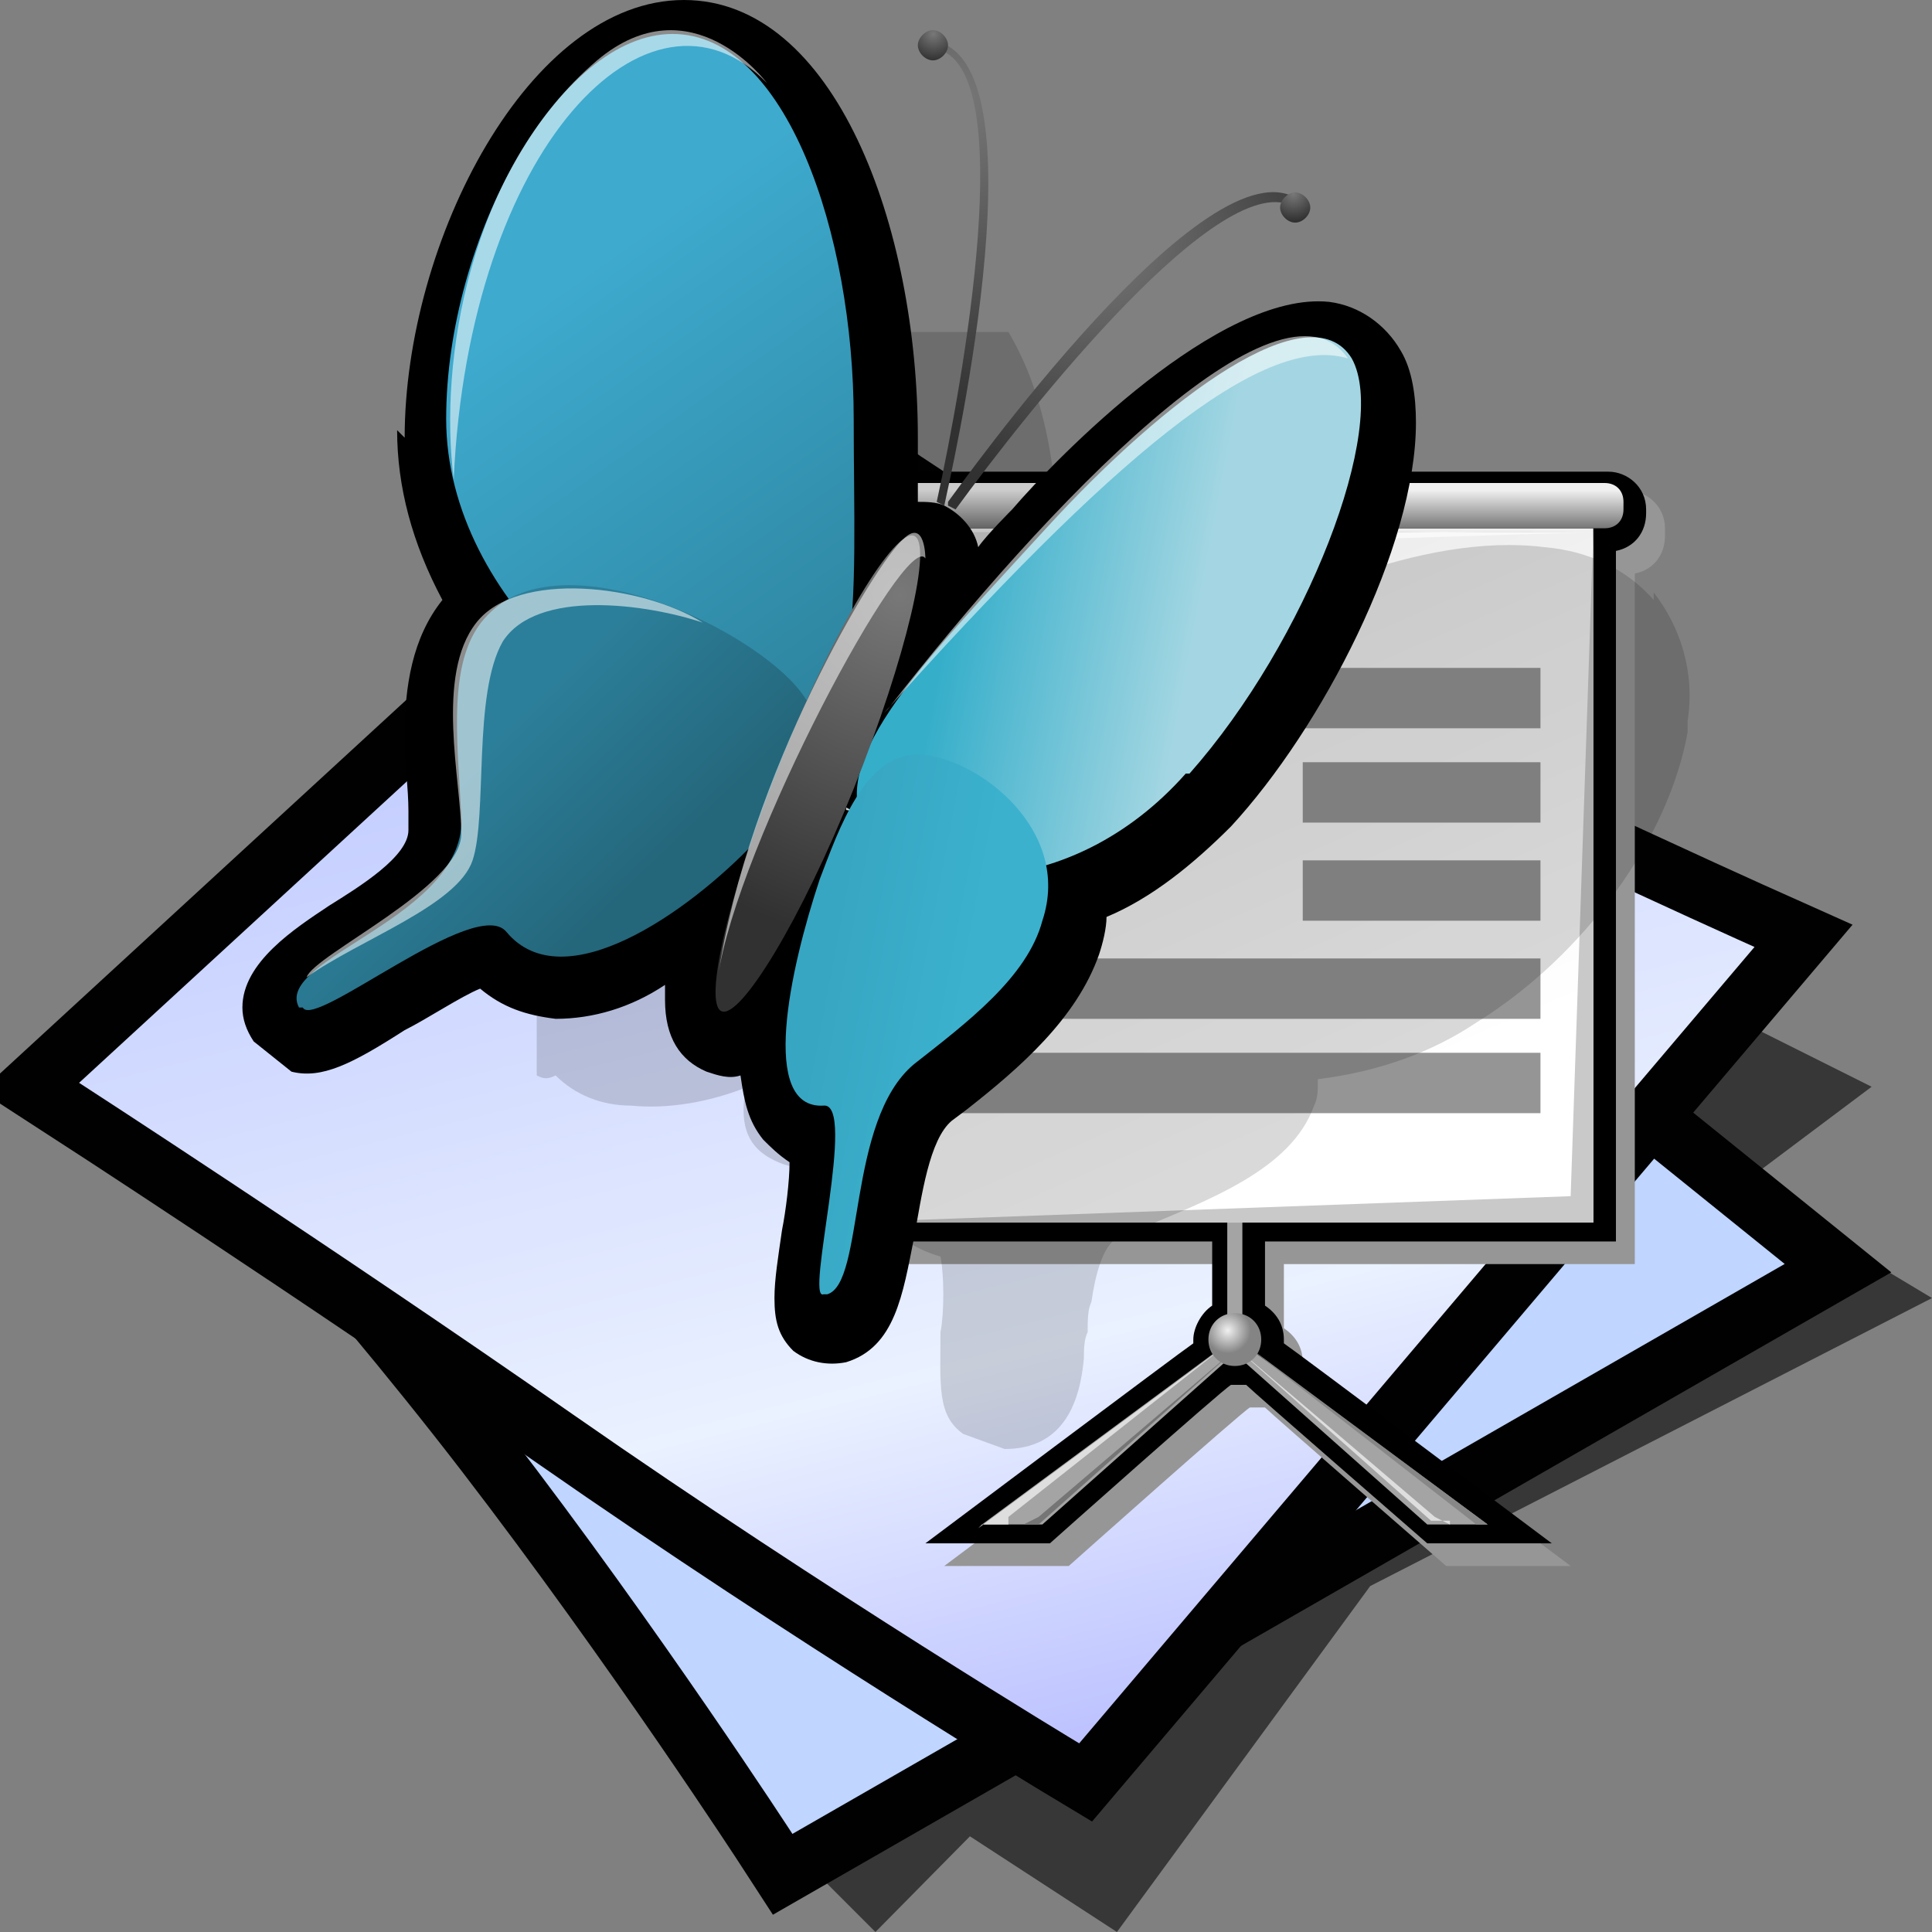 <?xml version="1.0" encoding="UTF-8" standalone="no"?>
<svg
   xmlns:a="http://ns.adobe.com/AdobeSVGViewerExtensions/3.0/"
   xmlns:dc="http://purl.org/dc/elements/1.1/"
   xmlns:cc="http://creativecommons.org/ns#"
   xmlns:rdf="http://www.w3.org/1999/02/22-rdf-syntax-ns#"
   xmlns:svg="http://www.w3.org/2000/svg"
   xmlns="http://www.w3.org/2000/svg"
   xmlns:xlink="http://www.w3.org/1999/xlink"
   xmlns:sodipodi="http://sodipodi.sourceforge.net/DTD/sodipodi-0.dtd"
   xmlns:inkscape="http://www.inkscape.org/namespaces/inkscape"
   version="1.1"
   width="64"
   height="64"
   color-interpolation="linearRGB"
   id="svg2"
   sodipodi:version="0.32"
   inkscape:version="0.48.3.1 r9886"
   sodipodi:docname="application-vnd.sun.xml.writer.svg"
   inkscape:output_extension="org.inkscape.output.svg.inkscape">
  <rect width="100%" height="100%" fill="#808080" stroke="none"/>
  <defs
     id="defs29"><inkscape:perspective
   sodipodi:type="inkscape:persp3d"
   inkscape:vp_x="0 : 32 : 1"
   inkscape:vp_y="0 : 1000 : 0"
   inkscape:vp_z="64 : 32 : 1"
   inkscape:persp3d-origin="32 : 21.333333 : 1"
   id="perspective33" />
<inkscape:perspective
   id="perspective35"
   inkscape:persp3d-origin="32 : 21.333333 : 1"
   inkscape:vp_z="64 : 32 : 1"
   inkscape:vp_y="0 : 1000 : 0"
   inkscape:vp_x="0 : 32 : 1"
   sodipodi:type="inkscape:persp3d" />
<inkscape:perspective
   id="perspective3281"
   inkscape:persp3d-origin="0.5 : 0.33333333 : 1"
   inkscape:vp_z="1 : 0.5 : 1"
   inkscape:vp_y="0 : 1000 : 0"
   inkscape:vp_x="0 : 0.5 : 1"
   sodipodi:type="inkscape:persp3d" />
<linearGradient
   id="aigrd5"
   gradientUnits="userSpaceOnUse"
   x1="23.252"
   y1="16.748"
   x2="39.501"
   y2="44.975">
  <stop
     offset="0"
     style="stop-color:#D2D2D2"
     id="stop47" />
  <stop
     offset="1"
     style="stop-color:#EDEDED"
     id="stop49" />
</linearGradient>
<linearGradient
   inkscape:collect="always"
   xlink:href="#aigrd5"
   id="linearGradient3373"
   gradientUnits="userSpaceOnUse"
   gradientTransform="matrix(1.25,0,0,1.25,-9.342,-18.152)"
   x1="23.252"
   y1="16.748"
   x2="39.501"
   y2="44.975" />
<linearGradient
   inkscape:collect="always"
   xlink:href="#aigrd5"
   id="linearGradient3963"
   gradientUnits="userSpaceOnUse"
   gradientTransform="matrix(1.25,0,0,1.25,3.5,-17.625)"
   x1="23.252"
   y1="16.748"
   x2="39.501"
   y2="44.975" />
<inkscape:perspective
   id="perspective4906"
   inkscape:persp3d-origin="0.5 : 0.33333333 : 1"
   inkscape:vp_z="1 : 0.5 : 1"
   inkscape:vp_y="0 : 1000 : 0"
   inkscape:vp_x="0 : 0.5 : 1"
   sodipodi:type="inkscape:persp3d" />
<radialGradient
   gradientTransform="matrix(1.318,0,0,1.318,-22.126,-6.242)"
   gradientUnits="userSpaceOnUse"
   xlink:href="#linearGradient6468"
   id="radialGradient4363"
   fy="19.598"
   fx="69.473"
   r="3.515"
   cy="19.598"
   cx="69.473" />
<radialGradient
   gradientTransform="matrix(1.773,0,0,1.297,-16.34,-6.616)"
   gradientUnits="userSpaceOnUse"
   xlink:href="#linearGradient6500"
   id="radialGradient4354"
   fy="22.3"
   fx="18.558"
   r="19.229"
   cy="22.3"
   cx="18.558" />
<linearGradient
   gradientTransform="translate(-3.837,0.346)"
   gradientUnits="userSpaceOnUse"
   xlink:href="#linearGradient6482"
   id="linearGradient4351"
   y2="30.293"
   x2="21.213"
   y1="28.083"
   x1="32.35" />
<linearGradient
   gradientUnits="userSpaceOnUse"
   xlink:href="#linearGradient8534"
   id="linearGradient4330"
   y2="30.985"
   x2="24.329"
   y1="30.543"
   x1="26.163" />
<radialGradient
   gradientTransform="matrix(0.916,0.093,-0.109,1.069,3.254,-3.029)"
   gradientUnits="userSpaceOnUse"
   xlink:href="#linearGradient8542"
   id="radialGradient8548"
   fy="25.271"
   fx="6.024"
   r="4.831"
   cy="25.271"
   cx="6.024" />
<linearGradient
   gradientUnits="userSpaceOnUse"
   xlink:href="#linearGradient8524"
   id="linearGradient8530"
   y2="46.986"
   x2="39.525"
   y1="19.111"
   x1="14.969" />
<radialGradient
   gradientTransform="matrix(1,0,0,0.284,0,24.291)"
   gradientUnits="userSpaceOnUse"
   xlink:href="#linearGradient6492"
   id="radialGradient6498"
   fy="33.938"
   fx="23"
   r="18.25"
   cy="33.938"
   cx="23" />
<radialGradient
   gradientTransform="matrix(1.318,0,0,1.318,-22.126,-6.242)"
   gradientUnits="userSpaceOnUse"
   xlink:href="#linearGradient6468"
   id="radialGradient6474"
   fy="19.598"
   fx="69.473"
   r="3.515"
   cy="19.598"
   cx="69.473" />
<linearGradient
   gradientUnits="userSpaceOnUse"
   xlink:href="#linearGradient6452"
   id="linearGradient6458"
   y2="31.57"
   x2="5.985"
   y1="23.362"
   x1="6.305" />
<linearGradient
   id="linearGradient6452">
  <stop
     id="stop6454"
     offset="0"
     style="stop-color:white;stop-opacity:1" />
  <stop
     id="stop6456"
     offset="1"
     style="stop-color:white;stop-opacity:0" />
</linearGradient>
<linearGradient
   id="linearGradient6468">
  <stop
     id="stop6470"
     offset="0"
     style="stop-color:white;stop-opacity:1" />
  <stop
     id="stop6472"
     offset="1"
     style="stop-color:#b9b9b0;stop-opacity:1" />
</linearGradient>
<linearGradient
   id="linearGradient6482">
  <stop
     id="stop6484"
     offset="0"
     style="stop-color:black;stop-opacity:1" />
  <stop
     id="stop6486"
     offset="1"
     style="stop-color:black;stop-opacity:0" />
</linearGradient>
<linearGradient
   id="linearGradient6492">
  <stop
     id="stop6494"
     offset="0"
     style="stop-color:black;stop-opacity:1" />
  <stop
     id="stop6496"
     offset="1"
     style="stop-color:black;stop-opacity:0" />
</linearGradient>
<linearGradient
   id="linearGradient6500">
  <stop
     id="stop6502"
     offset="0"
     style="stop-color:#857c63;stop-opacity:1" />
  <stop
     id="stop6504"
     offset="1"
     style="stop-color:#221f19;stop-opacity:1" />
</linearGradient>
<linearGradient
   gradientTransform="translate(-49.305,1.878)"
   gradientUnits="userSpaceOnUse"
   xlink:href="#linearGradient6951"
   id="linearGradient6957"
   y2="11.182"
   x2="27.754"
   y1="19.24"
   x1="37.018" />
<linearGradient
   id="linearGradient6951">
  <stop
     id="stop6953"
     offset="0"
     style="stop-color:#6e3d09;stop-opacity:1" />
  <stop
     id="stop6959"
     offset="0.242"
     style="stop-color:#ea8113;stop-opacity:1" />
  <stop
     id="stop6961"
     offset="0.621"
     style="stop-color:#5c3307;stop-opacity:1" />
  <stop
     id="stop6955"
     offset="1"
     style="stop-color:#e07c12;stop-opacity:1" />
</linearGradient>
<linearGradient
   gradientTransform="translate(-46.407,-1.803)"
   gradientUnits="userSpaceOnUse"
   xlink:href="#linearGradient6939"
   id="linearGradient6945"
   y2="33.439"
   x2="23.109"
   y1="30.001"
   x1="19.395" />
<linearGradient
   id="linearGradient6939">
  <stop
     id="stop6941"
     offset="0"
     style="stop-color:#bdbdbd;stop-opacity:1" />
  <stop
     id="stop6947"
     offset="0.333"
     style="stop-color:#e2e2e2;stop-opacity:1" />
  <stop
     id="stop6949"
     offset="0.667"
     style="stop-color:#a3a3a3;stop-opacity:1" />
  <stop
     id="stop6943"
     offset="1"
     style="stop-color:#ddd;stop-opacity:1" />
</linearGradient>
<radialGradient
   gradientTransform="matrix(1.573,0,0,1.533,-55.367,-21.358)"
   gradientUnits="userSpaceOnUse"
   xlink:href="#linearGradient6963"
   id="radialGradient6969"
   fy="35.357"
   fx="15.415"
   r="7.579"
   cy="35.357"
   cx="15.415" />
<linearGradient
   id="linearGradient6963">
  <stop
     id="stop6965"
     offset="0"
     style="stop-color:#696969;stop-opacity:1" />
  <stop
     id="stop6967"
     offset="1"
     style="stop-color:black;stop-opacity:1" />
</linearGradient>
<linearGradient
   gradientTransform="matrix(0.755,0.395,-0.395,0.755,-25.912,6.533)"
   gradientUnits="userSpaceOnUse"
   xlink:href="#linearGradient2446"
   id="linearGradient2452"
   y2="42.282"
   x2="7.752"
   y1="37.752"
   x1="13.236" />
<linearGradient
   id="linearGradient2446">
  <stop
     id="stop2448"
     offset="0"
     style="stop-color:white;stop-opacity:1" />
  <stop
     id="stop2450"
     offset="1"
     style="stop-color:white;stop-opacity:0" />
</linearGradient>
<linearGradient
   id="linearGradient8524">
  <stop
     id="stop8526"
     offset="0"
     style="stop-color:white;stop-opacity:1" />
  <stop
     id="stop8528"
     offset="1"
     style="stop-color:white;stop-opacity:0" />
</linearGradient>
<linearGradient
   id="linearGradient8534">
  <stop
     id="stop8536"
     offset="0"
     style="stop-color:black;stop-opacity:1" />
  <stop
     id="stop8538"
     offset="1"
     style="stop-color:black;stop-opacity:0" />
</linearGradient>
<linearGradient
   id="linearGradient8542">
  <stop
     id="stop8544"
     offset="0"
     style="stop-color:#5b676b;stop-opacity:1" />
  <stop
     id="stop8546"
     offset="1"
     style="stop-color:#141718;stop-opacity:1" />
</linearGradient>
<inkscape:perspective
   id="perspective5068"
   inkscape:persp3d-origin="24 : 16 : 1"
   inkscape:vp_z="48 : 24 : 1"
   inkscape:vp_y="0 : 1000 : 0"
   inkscape:vp_x="0 : 24 : 1"
   sodipodi:type="inkscape:persp3d" />
<inkscape:perspective
   id="perspective5350"
   inkscape:persp3d-origin="32.5 : 20 : 1"
   inkscape:vp_z="65 : 30 : 1"
   inkscape:vp_y="0 : 1000 : 0"
   inkscape:vp_x="0 : 30 : 1"
   sodipodi:type="inkscape:persp3d" />
<linearGradient
   inkscape:collect="always"
   xlink:href="#aigrd1"
   id="linearGradient5461"
   gradientUnits="userSpaceOnUse"
   x1="13.273"
   y1="6.763"
   x2="32.589"
   y2="40.316" />
<radialGradient
   inkscape:collect="always"
   xlink:href="#aigrd2"
   id="radialGradient5463"
   gradientUnits="userSpaceOnUse"
   cx="8.959"
   cy="29.729"
   fx="8.959"
   fy="29.729"
   r="1.247" />
<radialGradient
   inkscape:collect="always"
   xlink:href="#aigrd3"
   id="radialGradient5465"
   gradientUnits="userSpaceOnUse"
   cx="8.959"
   cy="17.871"
   fx="8.959"
   fy="17.871"
   r="1.247" />
<linearGradient
   inkscape:collect="always"
   xlink:href="#aigrd4"
   id="linearGradient5467"
   gradientUnits="userSpaceOnUse"
   x1="11.155"
   y1="6.554"
   x2="10.732"
   y2="40.082" />
<radialGradient
   gradientTransform="matrix(0.462,0,0,0.458,1.63,1.778)"
   r="49.495"
   fy="135.497"
   fx="90.746"
   cy="135.497"
   cx="90.746"
   gradientUnits="userSpaceOnUse"
   id="radialGradient3828"
   xlink:href="#XMLID_3_"
   inkscape:collect="always" />
<radialGradient
   gradientTransform="matrix(0.462,0,0,0.458,1.63,1.778)"
   r="49.497"
   fy="135.497"
   fx="36.613"
   cy="135.497"
   cx="36.613"
   gradientUnits="userSpaceOnUse"
   id="radialGradient3825"
   xlink:href="#XMLID_4_"
   inkscape:collect="always" />
<linearGradient
   gradientTransform="matrix(0.462,0,0,0.458,1.63,1.778)"
   y2="77.272"
   x2="86.519"
   y1="13.72"
   x1="86.519"
   gradientUnits="userSpaceOnUse"
   id="linearGradient3822"
   xlink:href="#XMLID_5_"
   inkscape:collect="always" />
<linearGradient
   gradientTransform="matrix(0.462,0,0,0.458,1.63,1.778)"
   y2="40.414"
   x2="34.506"
   y1="-5.838"
   x1="34.506"
   gradientUnits="userSpaceOnUse"
   id="linearGradient3819"
   xlink:href="#XMLID_6_"
   inkscape:collect="always" />
<linearGradient
   id="XMLID_6_"
   gradientUnits="userSpaceOnUse"
   x1="34.506"
   y1="-5.838"
   x2="34.506"
   y2="40.414">
  <stop
     offset="0%"
     style="stop-color:rgb(255,255,255)"
     id="stop662" />
  <stop
     offset="100%"
     style="stop-opacity:0;stop-color:rgb(255,255,255)"
     id="stop663" />
</linearGradient>
<linearGradient
   id="XMLID_5_"
   gradientUnits="userSpaceOnUse"
   x1="86.519"
   y1="13.72"
   x2="86.519"
   y2="77.272">
  <stop
     offset="9.195%"
     style="stop-color:rgb(255,255,255)"
     id="stop658" />
  <stop
     offset="100%"
     style="stop-opacity:0;stop-color:rgb(255,255,255)"
     id="stop659" />
</linearGradient>
<radialGradient
   id="XMLID_4_"
   cx="36.613"
   cy="135.497"
   r="49.497"
   fx="36.613"
   fy="135.497"
   gradientUnits="userSpaceOnUse">
  <stop
     offset="0"
     style="stop-color:rgb(255,255,255)"
     id="stop651" />
  <stop
     offset="1"
     style="stop-color:rgb(224,0,0)"
     id="stop652" />
  <midPointStop
     offset="0"
     style="stop-color:#FFFFFF"
     id="midPointStop653" />
  <midPointStop
     offset="0.5"
     style="stop-color:#FFFFFF"
     id="midPointStop654" />
  <midPointStop
     offset="1"
     style="stop-color:#E00000"
     id="midPointStop655" />
</radialGradient>
<radialGradient
   id="XMLID_3_"
   cx="90.746"
   cy="135.497"
   r="49.495"
   fx="90.746"
   fy="135.497"
   gradientUnits="userSpaceOnUse">
  <stop
     offset="0"
     style="stop-color:rgb(255,255,255)"
     id="stop644" />
  <stop
     offset="1"
     style="stop-color:rgb(224,0,0)"
     id="stop645" />
  <midPointStop
     offset="0"
     style="stop-color:#FFFFFF"
     id="midPointStop646" />
  <midPointStop
     offset="0.5"
     style="stop-color:#FFFFFF"
     id="midPointStop647" />
  <midPointStop
     offset="1"
     style="stop-color:#E00000"
     id="midPointStop648" />
</radialGradient>
<radialGradient
   id="XMLID_2_"
   cx="34.227"
   cy="118.243"
   r="56.108"
   fx="34.227"
   fy="118.243"
   gradientUnits="userSpaceOnUse">
  <stop
     offset="0"
     style="stop-color:rgb(242,0,0)"
     id="stop637" />
  <stop
     offset="1"
     style="stop-color:rgb(141,0,0)"
     id="stop638" />
  <midPointStop
     offset="0"
     style="stop-color:#F20000"
     id="midPointStop639" />
  <midPointStop
     offset="0.5"
     style="stop-color:#F20000"
     id="midPointStop640" />
  <midPointStop
     offset="1"
     style="stop-color:#8D0000"
     id="midPointStop641" />
</radialGradient>
<radialGradient
   id="XMLID_1_"
   cx="88.666"
   cy="118.243"
   r="56.109"
   fx="88.666"
   fy="118.243"
   gradientUnits="userSpaceOnUse">
  <stop
     offset="0"
     style="stop-color:rgb(242,0,0)"
     id="stop630" />
  <stop
     offset="1"
     style="stop-color:rgb(141,0,0)"
     id="stop631" />
  <midPointStop
     offset="0"
     style="stop-color:#F20000"
     id="midPointStop632" />
  <midPointStop
     offset="0.5"
     style="stop-color:#F20000"
     id="midPointStop633" />
  <midPointStop
     offset="1"
     style="stop-color:#8D0000"
     id="midPointStop634" />
</radialGradient>
<linearGradient
   y2="40.414"
   x2="34.506"
   y1="-5.838"
   x1="34.506"
   gradientUnits="userSpaceOnUse"
   id="linearGradient3786"
   xlink:href="#XMLID_6_"
   inkscape:collect="always" />
<linearGradient
   y2="77.272"
   x2="86.519"
   y1="13.72"
   x1="86.519"
   gradientUnits="userSpaceOnUse"
   id="linearGradient3784"
   xlink:href="#XMLID_5_"
   inkscape:collect="always" />
<radialGradient
   r="49.497"
   fy="135.497"
   fx="36.613"
   cy="135.497"
   cx="36.613"
   gradientUnits="userSpaceOnUse"
   id="radialGradient3782"
   xlink:href="#XMLID_4_"
   inkscape:collect="always" />
<radialGradient
   r="49.495"
   fy="135.497"
   fx="90.746"
   cy="135.497"
   cx="90.746"
   gradientUnits="userSpaceOnUse"
   id="radialGradient3780"
   xlink:href="#XMLID_3_"
   inkscape:collect="always" />
<radialGradient
   r="56.108"
   fy="118.243"
   fx="34.227"
   cy="118.243"
   cx="34.227"
   gradientUnits="userSpaceOnUse"
   id="radialGradient3778"
   xlink:href="#XMLID_2_"
   inkscape:collect="always" />
<radialGradient
   r="56.109"
   fy="118.243"
   fx="88.666"
   cy="118.243"
   cx="88.666"
   gradientUnits="userSpaceOnUse"
   id="radialGradient3776"
   xlink:href="#XMLID_1_"
   inkscape:collect="always" />
<linearGradient
   y2="40.414"
   x2="34.506"
   y1="-5.838"
   x1="34.506"
   gradientUnits="userSpaceOnUse"
   id="linearGradient2965"
   xlink:href="#XMLID_6_"
   inkscape:collect="always" />
<linearGradient
   y2="77.272"
   x2="86.519"
   y1="13.72"
   x1="86.519"
   gradientUnits="userSpaceOnUse"
   id="linearGradient2963"
   xlink:href="#XMLID_5_"
   inkscape:collect="always" />
<radialGradient
   r="49.497"
   fy="135.497"
   fx="36.613"
   cy="135.497"
   cx="36.613"
   gradientUnits="userSpaceOnUse"
   id="radialGradient2961"
   xlink:href="#XMLID_4_"
   inkscape:collect="always" />
<radialGradient
   r="49.495"
   fy="135.497"
   fx="90.746"
   cy="135.497"
   cx="90.746"
   gradientUnits="userSpaceOnUse"
   id="radialGradient2959"
   xlink:href="#XMLID_3_"
   inkscape:collect="always" />
<radialGradient
   r="56.108"
   fy="118.243"
   fx="34.227"
   cy="118.243"
   cx="34.227"
   gradientUnits="userSpaceOnUse"
   id="radialGradient2957"
   xlink:href="#XMLID_2_"
   inkscape:collect="always" />
<radialGradient
   r="56.109"
   fy="118.243"
   fx="88.666"
   cy="118.243"
   cx="88.666"
   gradientUnits="userSpaceOnUse"
   id="radialGradient2955"
   xlink:href="#XMLID_1_"
   inkscape:collect="always" />
<linearGradient
   y2="28.735"
   x2="32.099"
   y1="28.735"
   x1="16.387"
   gradientUnits="userSpaceOnUse"
   id="aigrd5-1">
  <stop
     id="stop1408"
     style="stop-color:#F6EDC8"
     offset="0" />
  <stop
     id="stop1410"
     style="stop-color:#F3EAC0"
     offset="1.444304e-002" />
  <stop
     id="stop1412"
     style="stop-color:#E8DEA3"
     offset="7.716820e-002" />
  <stop
     id="stop1414"
     style="stop-color:#E1D48F"
     offset="0.147" />
  <stop
     id="stop1416"
     style="stop-color:#DACD81"
     offset="0.227" />
  <stop
     id="stop1418"
     style="stop-color:#D7CA78"
     offset="0.326" />
  <stop
     id="stop1420"
     style="stop-color:#D6C876"
     offset="0.5" />
  <stop
     id="stop1422"
     style="stop-color:#D3C575"
     offset="0.706" />
  <stop
     id="stop1424"
     style="stop-color:#CABE70"
     offset="0.799" />
  <stop
     id="stop1426"
     style="stop-color:#BAAF67"
     offset="0.869" />
  <stop
     id="stop1428"
     style="stop-color:#A49B5C"
     offset="0.927" />
  <stop
     id="stop1430"
     style="stop-color:#8A844E"
     offset="0.978" />
  <stop
     id="stop1432"
     style="stop-color:#7D7746"
     offset="1" />
</linearGradient>
<inkscape:perspective
   id="perspective90"
   inkscape:persp3d-origin="30 : 20 : 1"
   inkscape:vp_z="60 : 30 : 1"
   inkscape:vp_y="0 : 1000 : 0"
   inkscape:vp_x="0 : 30 : 1"
   sodipodi:type="inkscape:persp3d" />
<radialGradient
   inkscape:collect="always"
   xlink:href="#XMLID_3_"
   id="radialGradient5623"
   gradientUnits="userSpaceOnUse"
   gradientTransform="matrix(0.462,0,0,0.458,1.63,1.778)"
   cx="90.746"
   cy="135.497"
   fx="90.746"
   fy="135.497"
   r="49.495" />
<radialGradient
   inkscape:collect="always"
   xlink:href="#XMLID_4_"
   id="radialGradient5625"
   gradientUnits="userSpaceOnUse"
   gradientTransform="matrix(0.462,0,0,0.458,1.63,1.778)"
   cx="36.613"
   cy="135.497"
   fx="36.613"
   fy="135.497"
   r="49.497" />
<linearGradient
   inkscape:collect="always"
   xlink:href="#XMLID_5_"
   id="linearGradient5627"
   gradientUnits="userSpaceOnUse"
   gradientTransform="matrix(0.462,0,0,0.458,1.63,1.778)"
   x1="86.519"
   y1="13.72"
   x2="86.519"
   y2="77.272" />
<linearGradient
   inkscape:collect="always"
   xlink:href="#XMLID_6_"
   id="linearGradient5629"
   gradientUnits="userSpaceOnUse"
   gradientTransform="matrix(0.462,0,0,0.458,1.63,1.778)"
   x1="34.506"
   y1="-5.838"
   x2="34.506"
   y2="40.414" />
<linearGradient
   inkscape:collect="always"
   xlink:href="#XMLID_6_"
   id="linearGradient5632"
   gradientUnits="userSpaceOnUse"
   gradientTransform="matrix(0.137,0,0,0.136,34.205,12.344)"
   x1="34.506"
   y1="-5.838"
   x2="34.506"
   y2="40.414" />
<linearGradient
   inkscape:collect="always"
   xlink:href="#XMLID_5_"
   id="linearGradient5635"
   gradientUnits="userSpaceOnUse"
   gradientTransform="matrix(0.137,0,0,0.136,34.205,12.344)"
   x1="86.519"
   y1="13.72"
   x2="86.519"
   y2="77.272" />
<radialGradient
   inkscape:collect="always"
   xlink:href="#XMLID_4_"
   id="radialGradient5638"
   gradientUnits="userSpaceOnUse"
   gradientTransform="matrix(0.137,0,0,0.136,34.205,12.344)"
   cx="36.613"
   cy="135.497"
   fx="36.613"
   fy="135.497"
   r="49.497" />
<radialGradient
   inkscape:collect="always"
   xlink:href="#XMLID_3_"
   id="radialGradient5641"
   gradientUnits="userSpaceOnUse"
   gradientTransform="matrix(0.137,0,0,0.136,34.205,12.344)"
   cx="90.746"
   cy="135.497"
   fx="90.746"
   fy="135.497"
   r="49.495" />
<inkscape:perspective
   id="perspective5907"
   inkscape:persp3d-origin="0.5 : 0.33333333 : 1"
   inkscape:vp_z="1 : 0.5 : 1"
   inkscape:vp_y="0 : 1000 : 0"
   inkscape:vp_x="0 : 0.5 : 1"
   sodipodi:type="inkscape:persp3d" />
<radialGradient
   inkscape:collect="always"
   xlink:href="#aigrd5-15"
   id="radialGradient5890"
   gradientUnits="userSpaceOnUse"
   gradientTransform="matrix(1.491,0,0,1.491,5.976,-3.652)"
   cx="18.586"
   cy="12.938"
   fx="18.586"
   fy="12.938"
   r="20.591" />
<radialGradient
   gradientTransform="matrix(1.193,0,0,1.193,-2.401,-1.636)"
   id="aigrd5-15"
   cx="18.586"
   cy="12.938"
   r="20.591"
   fx="18.586"
   fy="12.938"
   gradientUnits="userSpaceOnUse">
  <stop
     offset="0"
     style="stop-color:#00ffff;stop-opacity:1;"
     id="stop50" />
  <stop
     id="stop3159"
     style="stop-color:#ffff00;stop-opacity:1;"
     offset="0.5" />
  <stop
     offset="1"
     style="stop-color:#ff0000;stop-opacity:1;"
     id="stop52" />
</radialGradient>
<radialGradient
   inkscape:collect="always"
   xlink:href="#aigrd5-15"
   id="radialGradient5951"
   gradientUnits="userSpaceOnUse"
   gradientTransform="matrix(1.491,0,0,1.491,5.976,-3.652)"
   cx="18.586"
   cy="12.938"
   fx="18.586"
   fy="12.938"
   r="20.591" />
<inkscape:perspective
   id="perspective6122"
   inkscape:persp3d-origin="0.5 : 0.33333333 : 1"
   inkscape:vp_z="1 : 0.5 : 1"
   inkscape:vp_y="0 : 1000 : 0"
   inkscape:vp_x="0 : 0.5 : 1"
   sodipodi:type="inkscape:persp3d" />
<inkscape:perspective
   id="perspective8157"
   inkscape:persp3d-origin="0.5 : 0.33333333 : 1"
   inkscape:vp_z="1 : 0.5 : 1"
   inkscape:vp_y="0 : 1000 : 0"
   inkscape:vp_x="0 : 0.5 : 1"
   sodipodi:type="inkscape:persp3d" />
<linearGradient
   id="XMLID_1_-3"
   gradientUnits="userSpaceOnUse"
   x1="61.318"
   y1="35.443"
   x2="61.318"
   y2="134.158">
  <stop
     offset="0"
     style="stop-color:rgb(255,167,0)"
     id="stop14" />
  <stop
     offset="0.691"
     style="stop-color:rgb(255,255,0)"
     id="stop16" />
  <stop
     offset="0.792"
     style="stop-color:rgb(255,252,0)"
     id="stop18" />
  <stop
     offset="0.855"
     style="stop-color:rgb(255,244,0)"
     id="stop20-5" />
  <stop
     offset="0.907"
     style="stop-color:rgb(255,229,0)"
     id="stop22-5" />
  <stop
     offset="0.953"
     style="stop-color:rgb(255,209,0)"
     id="stop1478" />
  <stop
     offset="0.995"
     style="stop-color:rgb(255,183,0)"
     id="stop1480" />
  <stop
     offset="1"
     style="stop-color:rgb(255,179,0)"
     id="stop28" />
</linearGradient>
<radialGradient
   id="XMLID_2_-4"
   cx="58.746"
   cy="111.291"
   r="87.855"
   fx="58.746"
   fy="111.291"
   gradientUnits="userSpaceOnUse">
  <stop
     offset="0"
     style="stop-color:rgb(255,255,0)"
     id="stop1486" />
  <stop
     offset="0.164"
     style="stop-color:rgb(255,241,0)"
     id="stop1488" />
  <stop
     offset="0.719"
     style="stop-color:rgb(255,196,0)"
     id="stop37" />
  <stop
     offset="1"
     style="stop-color:rgb(255,179,0)"
     id="stop39" />
  <a:midPointStop
     offset="0"
     style="stop-color:#FFFF00"
     id="midPointStop41" />
  <a:midPointStop
     offset="0.446"
     style="stop-color:#FFFF00"
     id="midPointStop43" />
  <a:midPointStop
     offset="1"
     style="stop-color:#FFB300"
     id="midPointStop45" />
</radialGradient>
<linearGradient
   id="XMLID_3_-2"
   gradientUnits="userSpaceOnUse"
   x1="61.318"
   y1="10.462"
   x2="61.318"
   y2="65.92">
  <stop
     offset="14.943%"
     style="stop-color:rgb(255,255,255)"
     id="stop76" />
  <stop
     offset="100%"
     style="stop-opacity:0;stop-color:rgb(255,255,255)"
     id="stop78" />
</linearGradient>
<linearGradient
   id="XMLID_4_-4"
   gradientUnits="userSpaceOnUse"
   x1="-232.972"
   y1="426.588"
   x2="-199.737"
   y2="435.486"
   gradientTransform="matrix(1,0,0,-1,232.865,479.57)">
  <stop
     offset="0"
     style="stop-color:#F8FAED"
     id="stop198" />
  <stop
     offset="0.201"
     style="stop-color:#E3E9F0"
     id="stop199" />
  <stop
     offset="0.611"
     style="stop-color:#AFBEF7"
     id="stop200" />
  <stop
     offset="1"
     style="stop-color:#7790FF"
     id="stop201" />
</linearGradient>
<linearGradient
   id="XMLID_5_-0"
   gradientUnits="userSpaceOnUse"
   x1="-217.989"
   y1="408.745"
   x2="-200.9"
   y2="399.698"
   gradientTransform="matrix(1,0,0,-1,232.865,479.57)">
  <stop
     offset="0"
     style="stop-color:#303162"
     id="stop212" />
  <stop
     offset="0.649"
     style="stop-color:#383A74"
     id="stop213" />
  <stop
     offset="1"
     style="stop-color:#3E4080"
     id="stop214" />
</linearGradient>
<linearGradient
   inkscape:collect="always"
   xlink:href="#XMLID_1_-3"
   id="linearGradient10596"
   gradientUnits="userSpaceOnUse"
   x1="61.318"
   y1="35.443"
   x2="61.318"
   y2="134.158" />
<radialGradient
   inkscape:collect="always"
   xlink:href="#XMLID_2_-4"
   id="radialGradient10598"
   gradientUnits="userSpaceOnUse"
   cx="58.746"
   cy="111.291"
   fx="58.746"
   fy="111.291"
   r="87.855" />
<linearGradient
   inkscape:collect="always"
   xlink:href="#XMLID_3_-2"
   id="linearGradient10600"
   gradientUnits="userSpaceOnUse"
   x1="61.318"
   y1="10.462"
   x2="61.318"
   y2="65.92" />
<linearGradient
   inkscape:collect="always"
   xlink:href="#XMLID_4_-4"
   id="linearGradient10602"
   gradientUnits="userSpaceOnUse"
   gradientTransform="matrix(1,0,0,-1,232.865,479.57)"
   x1="-232.972"
   y1="426.588"
   x2="-199.737"
   y2="435.486" />
<linearGradient
   inkscape:collect="always"
   xlink:href="#XMLID_5_-0"
   id="linearGradient10604"
   gradientUnits="userSpaceOnUse"
   gradientTransform="matrix(1,0,0,-1,232.865,479.57)"
   x1="-217.989"
   y1="408.745"
   x2="-200.9"
   y2="399.698" />
<inkscape:perspective
   id="perspective11153"
   inkscape:persp3d-origin="0.5 : 0.33333333 : 1"
   inkscape:vp_z="1 : 0.5 : 1"
   inkscape:vp_y="0 : 1000 : 0"
   inkscape:vp_x="0 : 0.5 : 1"
   sodipodi:type="inkscape:persp3d" />
<linearGradient
   inkscape:collect="always"
   xlink:href="#linearGradient9571"
   id="linearGradient11107"
   gradientUnits="userSpaceOnUse"
   gradientTransform="matrix(1.25,0,0,1.25,9.877,0.359)"
   x1="26.575"
   y1="33.775"
   x2="30.755"
   y2="25.269" />
<linearGradient
   id="linearGradient9571"
   inkscape:collect="always">
  <stop
     id="stop9573"
     offset="0"
     style="stop-color:#000000;stop-opacity:1;" />
  <stop
     id="stop9575"
     offset="1"
     style="stop-color:#000000;stop-opacity:0;" />
</linearGradient>
<linearGradient
   inkscape:collect="always"
   xlink:href="#linearGradient9995"
   id="linearGradient11109"
   gradientUnits="userSpaceOnUse"
   gradientTransform="matrix(1.25,0,0,1.25,9.877,0.359)"
   x1="28.506"
   y1="26.105"
   x2="25.615"
   y2="32.201" />
<linearGradient
   id="linearGradient9995"
   inkscape:collect="always">
  <stop
     id="stop9997"
     offset="0"
     style="stop-color:#000000;stop-opacity:1;" />
  <stop
     id="stop9999"
     offset="1"
     style="stop-color:#000000;stop-opacity:0;" />
</linearGradient>
<linearGradient
   inkscape:collect="always"
   xlink:href="#aigrd1"
   id="linearGradient11111"
   gradientUnits="userSpaceOnUse"
   x1="12.236"
   y1="7.763"
   x2="31.552"
   y2="41.316" />
<linearGradient
   id="aigrd1"
   gradientUnits="userSpaceOnUse"
   x1="12.236"
   y1="7.763"
   x2="31.552"
   y2="41.316">
  <stop
     offset="0"
     style="stop-color:#F0F0F0"
     id="stop8" />
  <stop
     offset="1"
     style="stop-color:#D6D6D6"
     id="stop10" />
</linearGradient>
<radialGradient
   inkscape:collect="always"
   xlink:href="#aigrd2"
   id="radialGradient11113"
   gradientUnits="userSpaceOnUse"
   cx="7.922"
   cy="30.729"
   fx="7.922"
   fy="30.729"
   r="1.247" />
<radialGradient
   id="aigrd2"
   cx="7.922"
   cy="30.729"
   r="1.247"
   fx="7.922"
   fy="30.729"
   gradientUnits="userSpaceOnUse">
  <stop
     offset="0"
     style="stop-color:#F0F0F0"
     id="stop17" />
  <stop
     offset="1"
     style="stop-color:#474747"
     id="stop19" />
</radialGradient>
<radialGradient
   inkscape:collect="always"
   xlink:href="#aigrd3"
   id="radialGradient11115"
   gradientUnits="userSpaceOnUse"
   cx="7.922"
   cy="18.871"
   fx="7.922"
   fy="18.871"
   r="1.247" />
<radialGradient
   id="aigrd3"
   cx="7.922"
   cy="18.871"
   r="1.247"
   fx="7.922"
   fy="18.871"
   gradientUnits="userSpaceOnUse">
  <stop
     offset="0"
     style="stop-color:#F0F0F0"
     id="stop24-8" />
  <stop
     offset="1"
     style="stop-color:#474747"
     id="stop26" />
</radialGradient>
<linearGradient
   inkscape:collect="always"
   xlink:href="#aigrd4"
   id="linearGradient11117"
   gradientUnits="userSpaceOnUse"
   x1="10.117"
   y1="7.554"
   x2="9.694"
   y2="41.082" />
<linearGradient
   id="aigrd4"
   gradientUnits="userSpaceOnUse"
   x1="10.117"
   y1="7.554"
   x2="9.694"
   y2="41.082">
  <stop
     offset="0"
     style="stop-color:#EDEDED"
     id="stop33" />
  <stop
     offset="1"
     style="stop-color:#CACACA"
     id="stop35" />
</linearGradient>
<linearGradient
   inkscape:collect="always"
   xlink:href="#aigrd5-6"
   id="linearGradient11119"
   gradientUnits="userSpaceOnUse"
   x1="21.151"
   y1="19.046"
   x2="25.686"
   y2="29.151" />
<linearGradient
   id="aigrd5-6"
   gradientUnits="userSpaceOnUse"
   x1="21.151"
   y1="19.046"
   x2="25.686"
   y2="29.151">
  <stop
     offset="0"
     style="stop-color:#184375"
     id="stop2023" />
  <stop
     offset="1"
     style="stop-color:#C8BDDC"
     id="stop2025" />
</linearGradient>
<linearGradient
   inkscape:collect="always"
   xlink:href="#aigrd6"
   id="linearGradient11121"
   gradientUnits="userSpaceOnUse"
   x1="20.91"
   y1="18.847"
   x2="25.402"
   y2="28.856" />
<linearGradient
   id="aigrd6"
   gradientUnits="userSpaceOnUse"
   x1="20.91"
   y1="18.847"
   x2="25.402"
   y2="28.856">
  <stop
     offset="0"
     style="stop-color:#184375"
     id="stop2030" />
  <stop
     offset="1"
     style="stop-color:#C8BDDC"
     id="stop2032" />
</linearGradient>
<linearGradient
   inkscape:collect="always"
   xlink:href="#aigrd7"
   id="linearGradient11123"
   gradientUnits="userSpaceOnUse"
   x1="20.669"
   y1="18.646"
   x2="25.118"
   y2="28.559" />
<linearGradient
   id="aigrd7"
   gradientUnits="userSpaceOnUse"
   x1="20.669"
   y1="18.646"
   x2="25.118"
   y2="28.559">
  <stop
     offset="0"
     style="stop-color:#184375"
     id="stop2037" />
  <stop
     offset="1"
     style="stop-color:#C8BDDC"
     id="stop2039" />
</linearGradient>
<linearGradient
   inkscape:collect="always"
   xlink:href="#aigrd8"
   id="linearGradient11125"
   gradientUnits="userSpaceOnUse"
   x1="20.428"
   y1="18.445"
   x2="24.834"
   y2="28.262" />
<linearGradient
   id="aigrd8"
   gradientUnits="userSpaceOnUse"
   x1="20.428"
   y1="18.445"
   x2="24.834"
   y2="28.262">
  <stop
     offset="0"
     style="stop-color:#184375"
     id="stop2044" />
  <stop
     offset="1"
     style="stop-color:#C8BDDC"
     id="stop2046" />
</linearGradient>
<linearGradient
   inkscape:collect="always"
   xlink:href="#linearGradient9531"
   id="linearGradient11127"
   gradientUnits="userSpaceOnUse"
   gradientTransform="matrix(1.25,0,0,1.25,9.877,0.359)"
   x1="13.787"
   y1="29.51"
   x2="30.915"
   y2="29.51" />
<linearGradient
   id="linearGradient9531"
   inkscape:collect="always">
  <stop
     id="stop9533"
     offset="0"
     style="stop-color:#000000;stop-opacity:1;" />
  <stop
     id="stop9535"
     offset="1"
     style="stop-color:#000000;stop-opacity:0;" />
</linearGradient>
<linearGradient
   inkscape:collect="always"
   xlink:href="#linearGradient9539"
   id="linearGradient11129"
   gradientUnits="userSpaceOnUse"
   gradientTransform="matrix(1.25,0,0,1.25,9.877,0.359)"
   x1="10.883"
   y1="35.425"
   x2="30.632"
   y2="35.425" />
<linearGradient
   id="linearGradient9539"
   inkscape:collect="always">
  <stop
     id="stop9541"
     offset="0"
     style="stop-color:#000000;stop-opacity:1;" />
  <stop
     id="stop9543"
     offset="1"
     style="stop-color:#000000;stop-opacity:0;" />
</linearGradient>
<linearGradient
   inkscape:collect="always"
   xlink:href="#linearGradient9547"
   id="linearGradient11131"
   gradientUnits="userSpaceOnUse"
   gradientTransform="matrix(1.25,0,0,1.25,9.877,0.359)"
   x1="19.596"
   y1="44.352"
   x2="27.09"
   y2="32.45" />
<linearGradient
   id="linearGradient9547"
   inkscape:collect="always">
  <stop
     id="stop9549"
     offset="0"
     style="stop-color:#000000;stop-opacity:1;" />
  <stop
     id="stop9551"
     offset="1"
     style="stop-color:#000000;stop-opacity:0;" />
</linearGradient>
<linearGradient
   inkscape:collect="always"
   xlink:href="#linearGradient9555"
   id="linearGradient11133"
   gradientUnits="userSpaceOnUse"
   gradientTransform="matrix(1.25,0,0,1.25,9.877,0.359)"
   x1="31.951"
   y1="46.654"
   x2="29.825"
   y2="32.556" />
<linearGradient
   id="linearGradient9555"
   inkscape:collect="always">
  <stop
     id="stop9557"
     offset="0"
     style="stop-color:#000000;stop-opacity:1;" />
  <stop
     id="stop9559"
     offset="1"
     style="stop-color:#000000;stop-opacity:0;" />
</linearGradient>
<linearGradient
   inkscape:collect="always"
   xlink:href="#linearGradient9563"
   id="linearGradient11135"
   gradientUnits="userSpaceOnUse"
   gradientTransform="matrix(1.25,0,0,1.25,9.877,0.359)"
   x1="37.803"
   y1="40.88"
   x2="29.285"
   y2="30.12" />
<linearGradient
   id="linearGradient9563"
   inkscape:collect="always">
  <stop
     id="stop9565"
     offset="0"
     style="stop-color:#000000;stop-opacity:1;" />
  <stop
     id="stop9567"
     offset="1"
     style="stop-color:#000000;stop-opacity:0;" />
</linearGradient>
<linearGradient
   inkscape:collect="always"
   xlink:href="#linearGradient9583"
   id="linearGradient11137"
   gradientUnits="userSpaceOnUse"
   gradientTransform="matrix(1.25,0,0,1.25,9.877,0.359)"
   x1="25.56"
   y1="24.999"
   x2="29.584"
   y2="21.739" />
<linearGradient
   id="linearGradient9583"
   inkscape:collect="always">
  <stop
     id="stop9585"
     offset="0"
     style="stop-color:#000000;stop-opacity:1;" />
  <stop
     id="stop9587"
     offset="1"
     style="stop-color:#000000;stop-opacity:0;" />
</linearGradient>
<linearGradient
   inkscape:collect="always"
   xlink:href="#linearGradient9591"
   id="linearGradient11139"
   gradientUnits="userSpaceOnUse"
   gradientTransform="matrix(1.25,0,0,1.25,9.877,0.359)"
   x1="30.975"
   y1="26.701"
   x2="34.404"
   y2="22.873" />
<linearGradient
   id="linearGradient9591"
   inkscape:collect="always">
  <stop
     id="stop9593"
     offset="0"
     style="stop-color:#000000;stop-opacity:1;" />
  <stop
     id="stop9595"
     offset="1"
     style="stop-color:#000000;stop-opacity:0;" />
</linearGradient>
<linearGradient
   inkscape:collect="always"
   xlink:href="#linearGradient9603"
   id="linearGradient11141"
   gradientUnits="userSpaceOnUse"
   gradientTransform="matrix(1.25,0,0,1.25,9.877,0.359)"
   x1="19.606"
   y1="23.086"
   x2="21.788"
   y2="20.861" />
<linearGradient
   id="linearGradient9603"
   inkscape:collect="always">
  <stop
     id="stop9605"
     offset="0"
     style="stop-color:#000000;stop-opacity:1;" />
  <stop
     id="stop9607"
     offset="1"
     style="stop-color:#000000;stop-opacity:0;" />
</linearGradient>
<linearGradient
   inkscape:collect="always"
   xlink:href="#linearGradient9611"
   id="linearGradient11143"
   gradientUnits="userSpaceOnUse"
   gradientTransform="matrix(1.25,0,0,1.25,9.877,0.359)"
   x1="36.192"
   y1="29.713"
   x2="38.515"
   y2="26.594" />
<linearGradient
   id="linearGradient9611"
   inkscape:collect="always">
  <stop
     id="stop9613"
     offset="0"
     style="stop-color:#000000;stop-opacity:1;" />
  <stop
     id="stop9615"
     offset="1"
     style="stop-color:#000000;stop-opacity:0;" />
</linearGradient>
<linearGradient
   gradientUnits="userSpaceOnUse"
   y2="35.933"
   x2="15.644"
   y1="37.841"
   x1="21.705"
   id="linearGradient4761"
   xlink:href="#linearGradient4755"
   inkscape:collect="always" />
<linearGradient
   gradientTransform="matrix(-1,0,0,1,5.483,3.808)"
   gradientUnits="userSpaceOnUse"
   y2="31"
   x2="18.835"
   y1="41.405"
   x1="27"
   id="linearGradient3765"
   xlink:href="#linearGradient3872"
   inkscape:collect="always" />
<linearGradient
   id="linearGradient3657">
  <stop
     id="stop3659"
     offset="0"
     style="stop-color:#ffffff;stop-opacity:0.49;" />
  <stop
     id="stop3661"
     offset="1"
     style="stop-color:#000000;stop-opacity:0;" />
</linearGradient>
<linearGradient
   id="linearGradient3673">
  <stop
     id="stop3675"
     offset="0"
     style="stop-color:#ffffff;stop-opacity:1;" />
  <stop
     id="stop3677"
     offset="1"
     style="stop-color:#eeeeec;stop-opacity:0;" />
</linearGradient>
<linearGradient
   id="linearGradient3691">
  <stop
     id="stop3693"
     offset="0"
     style="stop-color:#c17d11;stop-opacity:1;" />
  <stop
     id="stop3695"
     offset="1"
     style="stop-color:#8f5902;stop-opacity:1" />
</linearGradient>
<linearGradient
   id="linearGradient3759">
  <stop
     id="stop3761"
     offset="0"
     style="stop-color:#8f5902;stop-opacity:1" />
  <stop
     id="stop3763"
     offset="1"
     style="stop-color:#c17d11;stop-opacity:1" />
</linearGradient>
<linearGradient
   id="linearGradient3813">
  <stop
     id="stop3815"
     offset="0"
     style="stop-color:#e9b96e;stop-opacity:1" />
  <stop
     id="stop3817"
     offset="1"
     style="stop-color:#8f5902;stop-opacity:1;" />
</linearGradient>
<linearGradient
   id="linearGradient3856">
  <stop
     style="stop-color:#ffffff;stop-opacity:0;"
     offset="0"
     id="stop3858" />
  <stop
     id="stop3864"
     offset="0.2"
     style="stop-color:#ffffff;stop-opacity:0;" />
  <stop
     id="stop3862"
     offset="0.6"
     style="stop-color:#ffffff;stop-opacity:1;" />
  <stop
     style="stop-color:#ffffff;stop-opacity:0;"
     offset="1"
     id="stop3860" />
</linearGradient>
<linearGradient
   id="linearGradient3866">
  <stop
     style="stop-color:#ef2929;stop-opacity:1"
     offset="0"
     id="stop3868" />
  <stop
     style="stop-color:#a40000;stop-opacity:1"
     offset="1"
     id="stop3870" />
</linearGradient>
<linearGradient
   id="linearGradient3872">
  <stop
     style="stop-color:#888a85;stop-opacity:1"
     offset="0"
     id="stop3874" />
  <stop
     style="stop-color:#2e3436;stop-opacity:1"
     offset="1"
     id="stop3876" />
</linearGradient>
<linearGradient
   id="linearGradient3878">
  <stop
     id="stop3880"
     offset="0"
     style="stop-color:#ad7fa8;stop-opacity:1" />
  <stop
     id="stop3882"
     offset="1"
     style="stop-color:#5c3566;stop-opacity:1" />
</linearGradient>
<linearGradient
   id="linearGradient4755"
   inkscape:collect="always">
  <stop
     id="stop4757"
     offset="0"
     style="stop-color:#ffffff;stop-opacity:1;" />
  <stop
     id="stop4759"
     offset="1"
     style="stop-color:#ffffff;stop-opacity:0;" />
</linearGradient>
<linearGradient
   id="linearGradient4959">
  <stop
     style="stop-color:#ffffff;stop-opacity:1;"
     offset="0"
     id="stop4961" />
  <stop
     style="stop-color:#ffffff;stop-opacity:0;"
     offset="1"
     id="stop4963" />
</linearGradient>
<linearGradient
   id="linearGradient4975">
  <stop
     id="stop4977"
     offset="0"
     style="stop-color:#eeeeec;stop-opacity:0.784;" />
  <stop
     style="stop-color:#eeeeec;stop-opacity:0.498;"
     offset="0.15"
     id="stop4996" />
  <stop
     style="stop-color:#eeeeec;stop-opacity:0;"
     offset="0.5"
     id="stop4983" />
  <stop
     id="stop4998"
     offset="0.85"
     style="stop-color:#eeeeec;stop-opacity:0.498;" />
  <stop
     id="stop4979"
     offset="1"
     style="stop-color:#eeeeec;stop-opacity:0.784;" />
</linearGradient>
<radialGradient
   r="15.645"
   fy="36.421"
   fx="24.837"
   cy="36.421"
   cx="24.837"
   gradientTransform="matrix(1,0,0,0.537,0,16.873)"
   gradientUnits="userSpaceOnUse"
   id="radialGradient1444"
   xlink:href="#linearGradient8662"
   inkscape:collect="always" />
<linearGradient
   inkscape:collect="always"
   id="linearGradient8662">
  <stop
     style="stop-color:#000000;stop-opacity:1;"
     offset="0"
     id="stop8664" />
  <stop
     style="stop-color:#000000;stop-opacity:0;"
     offset="1"
     id="stop8666" />
</linearGradient>
<inkscape:perspective
   id="perspective87"
   inkscape:persp3d-origin="24 : 16 : 1"
   inkscape:vp_z="48 : 24 : 1"
   inkscape:vp_y="0 : 1000 : 0"
   inkscape:vp_x="0 : 24 : 1"
   sodipodi:type="inkscape:persp3d" />
<linearGradient
   id="aigrd8-6"
   gradientUnits="userSpaceOnUse"
   x1="29.073"
   y1="32.805"
   x2="33.642"
   y2="27.321">
  <stop
     offset="0"
     style="stop-color:#959595"
     id="stop70" />
  <stop
     offset="1"
     style="stop-color:#FFFFFF"
     id="stop72" />
</linearGradient>
<radialGradient
   id="aigrd7-1"
   cx="19.709"
   cy="25.108"
   r="4.354"
   fx="19.709"
   fy="25.108"
   gradientUnits="userSpaceOnUse">
  <stop
     offset="0"
     style="stop-color:#787816"
     id="stop63" />
  <stop
     offset="1"
     style="stop-color:#000000"
     id="stop65" />
</radialGradient>
<linearGradient
   id="aigrd6-9"
   gradientUnits="userSpaceOnUse"
   x1="14.715"
   y1="27.012"
   x2="28.788"
   y2="27.012">
  <stop
     offset="0"
     style="stop-color:#959595"
     id="stop56" />
  <stop
     offset="1"
     style="stop-color:#FFFFFF"
     id="stop58" />
</linearGradient>
<linearGradient
   id="aigrd5-3"
   gradientUnits="userSpaceOnUse"
   x1="27.51"
   y1="32.98"
   x2="17.367"
   y2="26.409">
  <stop
     offset="0"
     style="stop-color:#959595"
     id="stop49-3" />
  <stop
     offset="1"
     style="stop-color:#FFFFFF"
     id="stop51" />
</linearGradient>
<inkscape:perspective
   id="perspective12800"
   inkscape:persp3d-origin="26.5625 : 20 : 1"
   inkscape:vp_z="53.125 : 30 : 1"
   inkscape:vp_y="0 : 1000 : 0"
   inkscape:vp_x="0 : 30 : 1"
   sodipodi:type="inkscape:persp3d" />
<inkscape:perspective
   id="perspective13097"
   inkscape:persp3d-origin="0.5 : 0.33333333 : 1"
   inkscape:vp_z="1 : 0.5 : 1"
   inkscape:vp_y="0 : 1000 : 0"
   inkscape:vp_x="0 : 0.5 : 1"
   sodipodi:type="inkscape:persp3d" />
<linearGradient
   y2="50.017"
   x2="31.654"
   y1="3.397"
   x1="21.014"
   gradientUnits="userSpaceOnUse"
   id="linearGradient2589"
   xlink:href="#aigrd1-0"
   inkscape:collect="always" />
<linearGradient
   id="aigrd1-0"
   gradientUnits="userSpaceOnUse"
   x1="21.014"
   y1="3.397"
   x2="31.654"
   y2="50.017">
  <stop
     offset="0"
     style="stop-color:#184375"
     id="stop8-1" />
  <stop
     offset="1"
     style="stop-color:#C8BDDC"
     id="stop10-7" />
</linearGradient>
<linearGradient
   y2="29.446"
   x2="25.969"
   y1="19.247"
   x1="21.392"
   gradientUnits="userSpaceOnUse"
   id="linearGradient2549"
   xlink:href="#aigrd4"
   inkscape:collect="always" />
<linearGradient
   y2="29.743"
   x2="26.254"
   y1="19.448"
   x1="21.633"
   gradientUnits="userSpaceOnUse"
   id="linearGradient2547"
   xlink:href="#aigrd3"
   inkscape:collect="always" />
<linearGradient
   y2="30.039"
   x2="26.537"
   y1="19.648"
   x1="21.873"
   gradientUnits="userSpaceOnUse"
   id="linearGradient2545"
   xlink:href="#aigrd2"
   inkscape:collect="always" />
<linearGradient
   y2="50.017"
   x2="31.654"
   y1="3.397"
   x1="21.014"
   gradientUnits="userSpaceOnUse"
   id="linearGradient2543"
   xlink:href="#aigrd1-0"
   inkscape:collect="always" />
<linearGradient
   gradientTransform="translate(44.192,8.224)"
   y2="50.017"
   x2="31.654"
   y1="3.397"
   x1="21.014"
   gradientUnits="userSpaceOnUse"
   id="linearGradient2413"
   xlink:href="#linearGradient1441"
   inkscape:collect="always" />
<linearGradient
   id="linearGradient1441"
   gradientUnits="userSpaceOnUse"
   x1="14.471"
   y1="13.932"
   x2="19.96"
   y2="19.949">
  <stop
     offset="0"
     style="stop-color:#FFFF00"
     id="stop1388" />
  <stop
     offset="1"
     style="stop-color:#C6C617"
     id="stop1390" />
</linearGradient>
<linearGradient
   gradientTransform="translate(44.192,8.224)"
   y2="30.039"
   x2="26.537"
   y1="19.648"
   x1="21.874"
   gradientUnits="userSpaceOnUse"
   id="linearGradient2410"
   xlink:href="#aigrd1-0"
   inkscape:collect="always" />
<linearGradient
   gradientTransform="translate(44.192,8.224)"
   y2="29.743"
   x2="26.254"
   y1="19.448"
   x1="21.633"
   gradientUnits="userSpaceOnUse"
   id="linearGradient2407"
   xlink:href="#linearGradient1451"
   inkscape:collect="always" />
<linearGradient
   id="linearGradient1451"
   gradientUnits="userSpaceOnUse"
   x1="14.067"
   y1="5.375"
   x2="20.032"
   y2="11.551">
  <stop
     offset="0"
     style="stop-color:#169133"
     id="stop1402" />
  <stop
     offset="1"
     style="stop-color:#127629"
     id="stop1404" />
</linearGradient>
<linearGradient
   gradientTransform="translate(44.192,8.224)"
   y2="29.446"
   x2="25.969"
   y1="19.247"
   x1="21.392"
   gradientUnits="userSpaceOnUse"
   id="linearGradient2404"
   xlink:href="#linearGradient1456"
   inkscape:collect="always" />
<linearGradient
   id="linearGradient1456"
   gradientUnits="userSpaceOnUse"
   x1="4.91"
   y1="4.963"
   x2="10.029"
   y2="10.558">
  <stop
     offset="0"
     style="stop-color:#FB0F0C"
     id="stop1409" />
  <stop
     offset="1"
     style="stop-color:#B50B09"
     id="stop1411" />
</linearGradient>
<inkscape:perspective
   id="perspective13233"
   inkscape:persp3d-origin="32.5 : 20 : 1"
   inkscape:vp_z="65 : 30 : 1"
   inkscape:vp_y="0 : 1000 : 0"
   inkscape:vp_x="0 : 30 : 1"
   sodipodi:type="inkscape:persp3d" />
<inkscape:perspective
   id="perspective13527"
   inkscape:persp3d-origin="0.5 : 0.33333333 : 1"
   inkscape:vp_z="1 : 0.5 : 1"
   inkscape:vp_y="0 : 1000 : 0"
   inkscape:vp_x="0 : 0.5 : 1"
   sodipodi:type="inkscape:persp3d" />
<inkscape:perspective
   id="perspective14076"
   inkscape:persp3d-origin="0.5 : 0.33333333 : 1"
   inkscape:vp_z="1 : 0.5 : 1"
   inkscape:vp_y="0 : 1000 : 0"
   inkscape:vp_x="0 : 0.5 : 1"
   sodipodi:type="inkscape:persp3d" />
<radialGradient
   cx="31.215"
   cy="38.863"
   fx="31.215"
   fy="38.863"
   r="94.272"
   id="XMLID_1_-2"
   gradientUnits="userSpaceOnUse"
   spreadMethod="pad">
  <stop
     style="stop-color:#33cc33;stop-opacity:1;"
     offset="0"
     id="stop556" />
  <stop
     style="stop-color:#009900;stop-opacity:1;"
     offset="0.575"
     id="stop557" />
  <stop
     style="stop-color:#005e07;stop-opacity:1;"
     offset="1"
     id="stop558" />
</radialGradient>
<radialGradient
   cx="31.455"
   cy="38.052"
   fx="31.455"
   fy="38.052"
   r="92.724"
   id="XMLID_2_-2"
   gradientUnits="userSpaceOnUse"
   spreadMethod="pad">
  <stop
     style="stop-color:#33cc33;stop-opacity:1;"
     offset="0"
     id="stop567" />
  <stop
     style="stop-color:#009900;stop-opacity:1;"
     offset="0.494"
     id="stop568" />
  <stop
     style="stop-color:#005e07;stop-opacity:1;"
     offset="1"
     id="stop569" />
</radialGradient>
<radialGradient
   cx="28.443"
   cy="13.431"
   fx="28.443"
   fy="13.431"
   r="3.053"
   id="XMLID_3_-29"
   gradientUnits="userSpaceOnUse"
   spreadMethod="pad">
  <stop
     style="stop-color:#33cc33;stop-opacity:1;"
     offset="0"
     id="stop578" />
  <stop
     style="stop-color:#009900;stop-opacity:1;"
     offset="0.575"
     id="stop579" />
  <stop
     style="stop-color:#005e07;stop-opacity:1;"
     offset="1"
     id="stop580" />
</radialGradient>
<radialGradient
   cx="30.999"
   cy="39.947"
   fx="30.999"
   fy="39.947"
   r="96.673"
   id="XMLID_4_-1"
   gradientUnits="userSpaceOnUse"
   spreadMethod="pad">
  <stop
     style="stop-color:#33cc33;stop-opacity:1;"
     offset="0"
     id="stop589" />
  <stop
     style="stop-color:#009900;stop-opacity:1;"
     offset="0.575"
     id="stop590" />
  <stop
     style="stop-color:#005e07;stop-opacity:1;"
     offset="1"
     id="stop591" />
</radialGradient>
<radialGradient
   cx="31.216"
   cy="38.881"
   fx="31.216"
   fy="38.881"
   r="94.237"
   id="XMLID_5_-8"
   gradientUnits="userSpaceOnUse"
   spreadMethod="pad">
  <stop
     style="stop-color:#33cc33;stop-opacity:1;"
     offset="0"
     id="stop601" />
  <stop
     style="stop-color:#009900;stop-opacity:1;"
     offset="0.575"
     id="stop602" />
  <stop
     style="stop-color:#005e07;stop-opacity:1;"
     offset="1"
     id="stop603" />
</radialGradient>
<inkscape:perspective
   id="perspective14681"
   inkscape:persp3d-origin="0.5 : 0.33333333 : 1"
   inkscape:vp_z="1 : 0.5 : 1"
   inkscape:vp_y="0 : 1000 : 0"
   inkscape:vp_x="0 : 0.5 : 1"
   sodipodi:type="inkscape:persp3d" />
<inkscape:perspective
   id="perspective17953"
   inkscape:persp3d-origin="0.5 : 0.33333333 : 1"
   inkscape:vp_z="1 : 0.5 : 1"
   inkscape:vp_y="0 : 1000 : 0"
   inkscape:vp_x="0 : 0.5 : 1"
   sodipodi:type="inkscape:persp3d" />
<radialGradient
   inkscape:collect="always"
   xlink:href="#linearGradient51"
   id="radialGradient17913"
   gradientUnits="userSpaceOnUse"
   gradientTransform="matrix(0.193,0,0,0.032,19.903,-10.21)"
   cx="95.376"
   cy="934.134"
   fx="95.376"
   fy="934.134"
   r="78.644" />
<linearGradient
   id="linearGradient51">
  <stop
     style="stop-color:#001d00;stop-opacity:0.749;"
     offset="0"
     id="stop52-5" />
  <stop
     style="stop-color:#001f00;stop-opacity:0;"
     offset="1"
     id="stop53" />
</linearGradient>
<radialGradient
   inkscape:collect="always"
   xlink:href="#linearGradient51"
   id="radialGradient17915"
   gradientUnits="userSpaceOnUse"
   gradientTransform="matrix(0.193,0,0,0.032,19.903,-10.21)"
   cx="95.376"
   cy="934.134"
   fx="95.376"
   fy="934.134"
   r="78.644" />
<linearGradient
   id="linearGradient17962">
  <stop
     style="stop-color:#001d00;stop-opacity:0.749;"
     offset="0"
     id="stop17964" />
  <stop
     style="stop-color:#001f00;stop-opacity:0;"
     offset="1"
     id="stop17966" />
</linearGradient>
<linearGradient
   inkscape:collect="always"
   xlink:href="#linearGradient2766"
   id="linearGradient17910"
   gradientUnits="userSpaceOnUse"
   gradientTransform="matrix(0.079,0,0,0.079,19.903,-10.21)"
   x1="37.637"
   y1="172.658"
   x2="367.509"
   y2="172.658" />
<linearGradient
   id="linearGradient2766"
   inkscape:collect="always">
  <stop
     id="stop2768"
     offset="0"
     style="stop-color:#00769f;stop-opacity:1;" />
  <stop
     id="stop2770"
     offset="1"
     style="stop-color:#00769f;stop-opacity:0;" />
</linearGradient>
<linearGradient
   y2="172.658"
   x2="367.509"
   y1="172.658"
   x1="37.637"
   gradientTransform="matrix(0.079,0,0,0.079,19.903,-10.21)"
   gradientUnits="userSpaceOnUse"
   id="linearGradient17975"
   xlink:href="#linearGradient2766"
   inkscape:collect="always" />
<radialGradient
   inkscape:collect="always"
   xlink:href="#linearGradient51"
   id="radialGradient18016"
   gradientUnits="userSpaceOnUse"
   gradientTransform="matrix(0.193,0,0,0.032,19.903,-10.21)"
   cx="95.376"
   cy="934.134"
   fx="95.376"
   fy="934.134"
   r="78.644" />
<radialGradient
   inkscape:collect="always"
   xlink:href="#linearGradient51"
   id="radialGradient18018"
   gradientUnits="userSpaceOnUse"
   gradientTransform="matrix(0.193,0,0,0.032,19.903,-10.21)"
   cx="95.376"
   cy="934.134"
   fx="95.376"
   fy="934.134"
   r="78.644" />
<linearGradient
   inkscape:collect="always"
   xlink:href="#aigrd5-4"
   id="linearGradient3644"
   gradientUnits="userSpaceOnUse"
   gradientTransform="matrix(-0.999,-0.034,-0.034,0.999,-127.509,-1.045)"
   x1="-154.205"
   y1="14.582"
   x2="-147.762"
   y2="13.586" />
<linearGradient
   inkscape:collect="always"
   xlink:href="#aigrd6-3"
   id="linearGradient3646"
   gradientUnits="userSpaceOnUse"
   gradientTransform="matrix(-1,0,0,1,-124.667,0)"
   x1="-134.478"
   y1="9.646"
   x2="-141.694"
   y2="19.804" />
<radialGradient
   inkscape:collect="always"
   xlink:href="#aigrd7-8"
   id="radialGradient3648"
   gradientUnits="userSpaceOnUse"
   cx="23.335"
   cy="8.908"
   fx="23.335"
   fy="8.908"
   r="6.906" />
<radialGradient
   inkscape:collect="always"
   xlink:href="#aigrd8-1"
   id="radialGradient3650"
   gradientUnits="userSpaceOnUse"
   cx="19.597"
   cy="5.164"
   fx="19.597"
   fy="5.164"
   r="8.323" />
<linearGradient
   inkscape:collect="always"
   xlink:href="#aigrd9"
   id="linearGradient3652"
   gradientUnits="userSpaceOnUse"
   gradientTransform="matrix(-0.999,-0.034,-0.034,0.999,-127.509,-1.045)"
   x1="-148.159"
   y1="26.034"
   x2="-144.46"
   y2="25.462" />
<linearGradient
   inkscape:collect="always"
   xlink:href="#aigrd10"
   id="linearGradient3654"
   gradientUnits="userSpaceOnUse"
   gradientTransform="matrix(0.574,0.819,-0.819,0.574,203.285,154.58)"
   x1="-220.82"
   y1="85.246"
   x2="-215.261"
   y2="84.386" />
<radialGradient
   inkscape:collect="always"
   xlink:href="#aigrd11"
   id="radialGradient3656"
   gradientUnits="userSpaceOnUse"
   gradientTransform="matrix(-1.361,-0.55,-0.55,1.361,-133.518,-60.679)"
   cx="-115.925"
   cy="11.151"
   fx="-115.925"
   fy="11.151"
   r="6.31" />
<radialGradient
   inkscape:collect="always"
   xlink:href="#aigrd12"
   id="radialGradient3658"
   gradientUnits="userSpaceOnUse"
   cx="19.01"
   cy="3.397"
   fx="19.01"
   fy="3.397"
   r="0.716" />
<radialGradient
   inkscape:collect="always"
   xlink:href="#aigrd13"
   id="radialGradient3660"
   gradientUnits="userSpaceOnUse"
   cx="28.552"
   cy="7.644"
   fx="28.552"
   fy="7.644"
   r="0.715" />
<linearGradient
   inkscape:collect="always"
   xlink:href="#aigrd5-4"
   id="linearGradient3724"
   gradientUnits="userSpaceOnUse"
   gradientTransform="matrix(-0.999,-0.034,-0.034,0.999,-127.509,-1.045)"
   x1="-154.205"
   y1="14.582"
   x2="-147.762"
   y2="13.586" />
<linearGradient
   inkscape:collect="always"
   xlink:href="#aigrd6-3"
   id="linearGradient3726"
   gradientUnits="userSpaceOnUse"
   gradientTransform="matrix(-1,0,0,1,-124.667,0)"
   x1="-134.478"
   y1="9.646"
   x2="-141.694"
   y2="19.804" />
<radialGradient
   inkscape:collect="always"
   xlink:href="#aigrd7-8"
   id="radialGradient3728"
   gradientUnits="userSpaceOnUse"
   cx="23.335"
   cy="8.908"
   fx="23.335"
   fy="8.908"
   r="6.906" />
<radialGradient
   inkscape:collect="always"
   xlink:href="#aigrd8-1"
   id="radialGradient3730"
   gradientUnits="userSpaceOnUse"
   cx="19.597"
   cy="5.164"
   fx="19.597"
   fy="5.164"
   r="8.323" />
<linearGradient
   inkscape:collect="always"
   xlink:href="#aigrd9"
   id="linearGradient3732"
   gradientUnits="userSpaceOnUse"
   gradientTransform="matrix(-0.999,-0.034,-0.034,0.999,-127.509,-1.045)"
   x1="-148.159"
   y1="26.034"
   x2="-144.46"
   y2="25.462" />
<linearGradient
   inkscape:collect="always"
   xlink:href="#aigrd10"
   id="linearGradient3734"
   gradientUnits="userSpaceOnUse"
   gradientTransform="matrix(0.574,0.819,-0.819,0.574,203.285,154.58)"
   x1="-220.82"
   y1="85.246"
   x2="-215.261"
   y2="84.386" />
<radialGradient
   inkscape:collect="always"
   xlink:href="#aigrd11"
   id="radialGradient3736"
   gradientUnits="userSpaceOnUse"
   gradientTransform="matrix(-1.361,-0.55,-0.55,1.361,-133.518,-60.679)"
   cx="-115.925"
   cy="11.151"
   fx="-115.925"
   fy="11.151"
   r="6.31" />
<radialGradient
   inkscape:collect="always"
   xlink:href="#aigrd12"
   id="radialGradient3738"
   gradientUnits="userSpaceOnUse"
   cx="19.01"
   cy="3.397"
   fx="19.01"
   fy="3.397"
   r="0.716" />
<radialGradient
   inkscape:collect="always"
   xlink:href="#aigrd13"
   id="radialGradient3740"
   gradientUnits="userSpaceOnUse"
   cx="28.552"
   cy="7.644"
   fx="28.552"
   fy="7.644"
   r="0.715" />

		
		
		
		
		<linearGradient
   gradientTransform="matrix(-0.999,-0.034,-0.034,0.999,-127.509,-1.045)"
   y2="13.586"
   x2="-147.762"
   y1="14.582"
   x1="-154.205"
   gradientUnits="userSpaceOnUse"
   id="aigrd5-4">
			<stop
   id="stop3428"
   style="stop-color:#A3D6E2"
   offset="0" />

			<stop
   id="stop3430"
   style="stop-color:#35AECA"
   offset="1" />

		</linearGradient>

		
		<linearGradient
   gradientTransform="matrix(-1,0,0,1,-124.667,0)"
   y2="19.804"
   x2="-141.694"
   y1="9.646"
   x1="-134.478"
   gradientUnits="userSpaceOnUse"
   id="aigrd6-3">
			<stop
   id="stop3435"
   style="stop-color:#3EAACE"
   offset="0" />

			<stop
   id="stop3437"
   style="stop-color:#2E86A1"
   offset="1" />

		</linearGradient>

		
		<radialGradient
   gradientUnits="userSpaceOnUse"
   fy="8.908"
   fx="23.335"
   r="6.906"
   cy="8.908"
   cx="23.335"
   id="aigrd7-8">
			<stop
   id="stop3442"
   style="stop-color:#787878"
   offset="0" />

			<stop
   id="stop3444"
   style="stop-color:#313131"
   offset="1" />

		</radialGradient>

		
		<radialGradient
   gradientUnits="userSpaceOnUse"
   fy="5.164"
   fx="19.597"
   r="8.323"
   cy="5.164"
   cx="19.597"
   id="aigrd8-1">
			<stop
   id="stop3449"
   style="stop-color:#787878"
   offset="0" />

			<stop
   id="stop3451"
   style="stop-color:#313131"
   offset="1" />

		</radialGradient>

		
		<linearGradient
   gradientTransform="matrix(-0.999,-0.034,-0.034,0.999,-127.509,-1.045)"
   y2="25.462"
   x2="-144.46"
   y1="26.034"
   x1="-148.159"
   gradientUnits="userSpaceOnUse"
   id="aigrd9">
			<stop
   id="stop3456"
   style="stop-color:#3BB1CE"
   offset="0" />

			<stop
   id="stop3458"
   style="stop-color:#37A6C2"
   offset="1" />

		</linearGradient>

		
		<linearGradient
   gradientTransform="matrix(0.574,0.819,-0.819,0.574,203.285,154.58)"
   y2="84.386"
   x2="-215.261"
   y1="85.246"
   x1="-220.82"
   gradientUnits="userSpaceOnUse"
   id="aigrd10">
			<stop
   id="stop3463"
   style="stop-color:#2C7F9A"
   offset="0" />

			<stop
   id="stop3465"
   style="stop-color:#24667A"
   offset="1" />

		</linearGradient>

		
		<radialGradient
   gradientUnits="userSpaceOnUse"
   gradientTransform="matrix(-1.361,-0.55,-0.55,1.361,-133.518,-60.679)"
   fy="11.151"
   fx="-115.925"
   r="6.31"
   cy="11.151"
   cx="-115.925"
   id="aigrd11">
			<stop
   id="stop3470"
   style="stop-color:#787878"
   offset="0" />

			<stop
   id="stop3472"
   style="stop-color:#313131"
   offset="1" />

		</radialGradient>

		
		<radialGradient
   gradientUnits="userSpaceOnUse"
   fy="3.397"
   fx="19.01"
   r="0.716"
   cy="3.397"
   cx="19.01"
   id="aigrd12">
			<stop
   id="stop3477"
   style="stop-color:#787878"
   offset="0" />

			<stop
   id="stop3479"
   style="stop-color:#313131"
   offset="1" />

		</radialGradient>

		
		<radialGradient
   gradientUnits="userSpaceOnUse"
   fy="7.644"
   fx="28.552"
   r="0.715"
   cy="7.644"
   cx="28.552"
   id="aigrd13">
			<stop
   id="stop3484"
   style="stop-color:#787878"
   offset="0" />

			<stop
   id="stop3486"
   style="stop-color:#313131"
   offset="1" />

		</radialGradient>

		
		
		
		
		
	<linearGradient
   id="aigrd5-40"
   gradientUnits="userSpaceOnUse"
   x1="29.405"
   y1="32.081"
   x2="22.873"
   y2="17.198">
  <stop
     offset="0"
     style="stop-color:#FFFFFF"
     id="stop25995" />
  <stop
     offset="1"
     style="stop-color:#EAEAEA"
     id="stop25997" />
</linearGradient>
<linearGradient
   id="aigrd6-2"
   gradientUnits="userSpaceOnUse"
   x1="26.636"
   y1="15.489"
   x2="26.636"
   y2="16.614">
  <stop
     offset="0"
     style="stop-color:#F0F0F0"
     id="stop26018" />
  <stop
     offset="1"
     style="stop-color:#686868"
     id="stop26020" />
</linearGradient>
<radialGradient
   id="aigrd7-3"
   cx="26.812"
   cy="37.758"
   r="0.607"
   fx="26.812"
   fy="37.758"
   gradientUnits="userSpaceOnUse">
  <stop
     offset="0"
     style="stop-color:#F0F0F0"
     id="stop26029" />
  <stop
     offset="1"
     style="stop-color:#848484"
     id="stop26031" />
</radialGradient>
<linearGradient
   inkscape:collect="always"
   xlink:href="#aigrd5-2"
   id="linearGradient26960"
   gradientUnits="userSpaceOnUse"
   x1="29.405"
   y1="32.081"
   x2="22.873"
   y2="17.198" />
<linearGradient
   inkscape:collect="always"
   xlink:href="#aigrd6-4"
   id="linearGradient26962"
   gradientUnits="userSpaceOnUse"
   x1="26.636"
   y1="15.489"
   x2="26.636"
   y2="16.614" />
<radialGradient
   inkscape:collect="always"
   xlink:href="#aigrd7-12"
   id="radialGradient26964"
   gradientUnits="userSpaceOnUse"
   cx="26.812"
   cy="37.758"
   fx="26.812"
   fy="37.758"
   r="0.607" />
<linearGradient
   inkscape:collect="always"
   xlink:href="#aigrd8-13"
   id="linearGradient26966"
   gradientUnits="userSpaceOnUse"
   gradientTransform="matrix(-0.999,-0.034,-0.034,0.999,-127.509,-1.045)"
   x1="-154.205"
   y1="14.582"
   x2="-147.762"
   y2="13.586" />
<linearGradient
   inkscape:collect="always"
   xlink:href="#aigrd9-4"
   id="linearGradient26968"
   gradientUnits="userSpaceOnUse"
   gradientTransform="matrix(-1,0,0,1,-124.667,0)"
   x1="-134.478"
   y1="9.646"
   x2="-141.694"
   y2="19.804" />
<radialGradient
   inkscape:collect="always"
   xlink:href="#aigrd10-5"
   id="radialGradient26970"
   gradientUnits="userSpaceOnUse"
   cx="23.335"
   cy="8.908"
   fx="23.335"
   fy="8.908"
   r="6.906" />
<radialGradient
   inkscape:collect="always"
   xlink:href="#aigrd11-6"
   id="radialGradient26972"
   gradientUnits="userSpaceOnUse"
   cx="19.597"
   cy="5.164"
   fx="19.597"
   fy="5.164"
   r="8.323" />
<linearGradient
   inkscape:collect="always"
   xlink:href="#aigrd12-4"
   id="linearGradient26974"
   gradientUnits="userSpaceOnUse"
   gradientTransform="matrix(-0.999,-0.034,-0.034,0.999,-127.509,-1.045)"
   x1="-148.159"
   y1="26.034"
   x2="-144.46"
   y2="25.462" />
<linearGradient
   inkscape:collect="always"
   xlink:href="#aigrd13-6"
   id="linearGradient26976"
   gradientUnits="userSpaceOnUse"
   gradientTransform="matrix(0.574,0.819,-0.819,0.574,203.285,154.58)"
   x1="-220.82"
   y1="85.246"
   x2="-215.261"
   y2="84.386" />
<radialGradient
   inkscape:collect="always"
   xlink:href="#aigrd14"
   id="radialGradient26978"
   gradientUnits="userSpaceOnUse"
   gradientTransform="matrix(-1.361,-0.55,-0.55,1.361,-133.518,-60.679)"
   cx="-115.925"
   cy="11.151"
   fx="-115.925"
   fy="11.151"
   r="6.31" />
<radialGradient
   inkscape:collect="always"
   xlink:href="#aigrd15"
   id="radialGradient26980"
   gradientUnits="userSpaceOnUse"
   cx="19.01"
   cy="3.397"
   fx="19.01"
   fy="3.397"
   r="0.716" />
<radialGradient
   inkscape:collect="always"
   xlink:href="#aigrd16"
   id="radialGradient26982"
   gradientUnits="userSpaceOnUse"
   cx="28.552"
   cy="7.644"
   fx="28.552"
   fy="7.644"
   r="0.715" />
</defs>
  <sodipodi:namedview
     inkscape:window-height="699"
     inkscape:window-width="998"
     inkscape:pageshadow="2"
     inkscape:pageopacity="0.0"
     guidetolerance="10.0"
     gridtolerance="10.0"
     objecttolerance="10.0"
     borderopacity="1.0"
     bordercolor="#666666"
     pagecolor="#ffffff"
     id="base"
     showgrid="false"
     inkscape:zoom="6.515625"
     inkscape:cx="18.835429"
     inkscape:cy="30.618705"
     inkscape:window-x="264"
     inkscape:window-y="30"
     inkscape:current-layer="svg2"
     inkscape:window-maximized="0" />
  <g
     id="g4"
     transform="translate(0,5)">
    <path
       style="fill:#010101;fill-opacity:0.573"
       d="m 27,57 2,2 3.13,-3.17 L 37,59 45.39,47.54 64,38 l -5,-3 2,2 -25,12 -9,8 z m 31,-23 4,-3 -4,-2 -3,3 3,2 z"
       id="path6" />
    <path
       style="fill:none;stroke:#010101;stroke-width:4"
       d="m 6.25,30 c 0,0 5.62,6 10.62,12.5 5,6.5 9.38,13.25 9.38,13.25 L 59.12,36.87 32,15 6.25,30 z"
       id="path8" />
    <radialGradient
       id="gradient0"
       gradientUnits="userSpaceOnUse"
       cx="0"
       cy="0"
       r="64"
       gradientTransform="matrix(0.571,0,0,0.333,26,35)">
      <stop
         offset="1"
         stop-color="#c0d5ff"
         id="stop11" />
      <stop
         offset="0.489"
         stop-color="#896eff"
         id="stop13" />
    </radialGradient>
    <path
       style="fill:url(#gradient0)"
       d="m 6.25,30 c 0,0 5.62,6 10.62,12.5 5,6.5 9.38,13.25 9.38,13.25 L 59.12,36.87 32,15 6.25,30 z"
       id="path15" />
    <path
       style="fill:none;stroke:#010101;stroke-width:4"
       d="m 2.62,30.87 c 0,0 8.33,5.39 16.38,11 8.44,5.88 16.75,10.88 16.75,10.88 L 58.12,26.37 c 0,0 -12.68,-5.67 -22.75,-11 C 30.18,12.62 26,9.37 26,9.37 L 2.62,30.87 z"
       id="path17" />
    <linearGradient
       id="gradient1"
       gradientUnits="userSpaceOnUse"
       x1="105.45"
       y1="-23.42"
       x2="119.92"
       y2="34.32">
      <stop
         offset="0"
         stop-color="#a5b1ff"
         id="stop20" />
      <stop
         offset="0.739"
         stop-color="#eaf1ff"
         id="stop22" />
      <stop
         offset="1"
         stop-color="#b3b8ff"
         id="stop24" />
    </linearGradient>
    <path
       style="fill:url(#gradient1)"
       d="m 2.62,30.87 c 0,0 8.33,5.39 16.38,11 8.44,5.88 16.75,10.88 16.75,10.88 L 58.12,26.37 c 0,0 -12.68,-5.67 -22.75,-11 C 30.18,12.62 26,9.37 26,9.37 L 2.62,30.87 z"
       id="path26" />
  </g>
  <g
     id="Layer_x0020_2"
     style="fill-rule:nonzero;stroke:#000000;stroke-miterlimit:4"
     transform="matrix(1.25,0,0,1.25,-44.245,-24.257)">
		<path
   inkscape:connector-curvature="0"
   style="fill:none;stroke:none"
   d="M 48.2,53.3 H 0 V 0 h 48.2 v 53.3 z"
   id="path3416" />

	</g>
  <g
     id="Layer_x0020_2-7"
     style="fill-rule:nonzero;stroke:#000000;stroke-miterlimit:4"
     transform="matrix(1.25,0,0,1.25,-45.166,-4.152)">
		<path
   inkscape:connector-curvature="0"
   style="fill:none;stroke:none"
   d="M 48.2,53.3 H 0 V 0 h 48.2 v 53.3 z"
   id="path26544" />

	</g>
  <g
     id="g26884"
     transform="translate(52.321,1.027)">
    <g
       transform="matrix(1.25,0,0,1.25,-45.166,-4.152)"
       style="fill:#959595;fill-rule:nonzero;stroke:#000000;stroke-miterlimit:4"
       id="Layer_x0020_4">
		<path
   id="path26547"
   d="m 17.1,15.5 c -0.6,0 -1,0.5 -1,1 v 0.2 c 0,0.4 0.3,0.8 0.7,0.9 0,0.4 0,18.4 0,18.4 0,0 9.6,0 10.1,0 0,0.4 0,1.5 0,1.7 -0.3,0.2 -0.5,0.6 -0.5,0.9 0,0 0,0.1 0,0.1 -0.3,0.2 -7.1,5.3 -7.1,5.3 l 2.3,0 1,0 c 0,0 4.6,-4.1 4.8,-4.2 0.1,0 0.2,0 0.2,0 0.1,0 0.2,0 0.2,0 0.2,0.2 4.8,4.2 4.8,4.2 l 1.7,0 h 1.6 c 0,0 -6.8,-5.1 -7.1,-5.3 0,-0.1 0,-0.1 0,-0.1 0,-0.4 -0.2,-0.7 -0.5,-0.9 0,-0.2 0,-1.3 0,-1.7 0.5,0 9.3,0 9.3,0 0,0 0,-17.9 0,-18.3 0.5,-0.1 0.8,-0.5 0.8,-1 v -0.2 c 0,-0.6 -0.5,-1 -1,-1 H 17.1 z"
   style="fill:#969696;stroke:none"
   inkscape:connector-curvature="0" />

		<path
   id="path26549"
   d="m 16.6,14.9 c -0.6,0 -1,0.5 -1,1 v 0.2 c 0,0.4 0.3,0.8 0.7,0.9 0,0.4 0,18.4 0,18.4 0,0 9.6,0 10.1,0 0,0.4 0,1.5 0,1.7 -0.3,0.2 -0.5,0.6 -0.5,0.9 0,0 0,0.1 0,0.1 -0.3,0.2 -7.1,5.3 -7.1,5.3 l 2.3,0 1,0 c 0,0 4.6,-4.1 4.8,-4.2 0.1,0 0.2,0 0.2,0 0.1,0 0.2,0 0.2,0 0.2,0.2 4.8,4.2 4.8,4.2 l 1.7,0 h 1.6 c 0,0 -6.8,-5.1 -7.1,-5.3 0,-0.1 0,-0.1 0,-0.1 0,-0.4 -0.2,-0.7 -0.5,-0.9 0,-0.2 0,-1.3 0,-1.7 0.5,0 9.3,0 9.3,0 0,0 0,-17.9 0,-18.3 0.5,-0.1 0.8,-0.5 0.8,-1 V 16 c 0,-0.6 -0.5,-1 -1,-1 H 16.6 z"
   style="fill:#000000;stroke:none"
   inkscape:connector-curvature="0" />

		<path
   id="path26551"
   d="M 27.2,38.1 H 26.8 V 15.7 h 0.4 v 22.4 z"
   style="fill:#a4a4a4;stroke:none"
   inkscape:connector-curvature="0" />

		<linearGradient
   y2="17.198"
   x2="22.873"
   y1="32.081"
   x1="29.405"
   gradientUnits="userSpaceOnUse"
   id="aigrd5-2">
			<stop
   id="stop26554"
   style="stop-color:#FFFFFF"
   offset="0" />

			<stop
   id="stop26556"
   style="stop-color:#EAEAEA"
   offset="1" />

		</linearGradient>

		<path
   id="path26558"
   d="M 36.5,34.9 H 16.7 V 16.5 h 19.8 v 18.4 z"
   style="fill:url(#linearGradient26960);stroke:none"
   inkscape:connector-curvature="0" />

		<path
   id="path26560"
   d="m 16.7,34.9 0.8,-17.7 19,-0.6 H 16.7 v 18.3 z"
   style="fill:#f9f9f9;stroke:none"
   inkscape:connector-curvature="0" />

		<g
   id="g26562"
   style="fill:#a4a4a4;stroke:none">
			<path
   id="path26564"
   d="m 32.2,42.9 1.5,0 -6.5,-4.8 -0.5,0 5.4,4.8 z"
   inkscape:connector-curvature="0" />

			<path
   id="path26566"
   d="m 21.8,42.9 -1.5,0 6.5,-4.8 0.5,0 -5.4,4.8 z"
   inkscape:connector-curvature="0" />

			<path
   id="path26568"
   d="M 20.3,42.9 H 21 v -0.2 l 5.7,-4.5 -6.5,4.8"
   style="fill:#dedede"
   inkscape:connector-curvature="0" />

			<path
   id="path26570"
   d="m 32.7,42.9 -0.4,-0.2 -5.4,-4.6 5.3,4.7 h 0.5 z"
   style="fill:#dedede"
   inkscape:connector-curvature="0" />

			<path
   id="path26572"
   d="m 27.2,38.1 -5.4,4.8 h -0.4 l 0.4,-0.2 5.4,-4.6 z"
   style="fill:#757575"
   inkscape:connector-curvature="0" />

			<path
   id="path26574"
   d="M 33.7,42.9 H 33.4 L 27.1,38 33.7,42.9 z"
   style="fill:#878787"
   inkscape:connector-curvature="0" />

		</g>

		<linearGradient
   y2="16.614"
   x2="26.636"
   y1="15.489"
   x1="26.636"
   gradientUnits="userSpaceOnUse"
   id="aigrd6-4">
			<stop
   id="stop26577"
   style="stop-color:#F0F0F0"
   offset="0" />

			<stop
   id="stop26579"
   style="stop-color:#686868"
   offset="1" />

		</linearGradient>

		<path
   id="path26581"
   d="m 37.3,16 c 0,0.3 -0.2,0.5 -0.5,0.5 H 16.5 C 16.2,16.5 16,16.3 16,16 v -0.2 c 0,-0.3 0.2,-0.5 0.5,-0.5 h 20.3 c 0.3,0 0.5,0.2 0.5,0.5 V 16 z"
   style="fill:url(#linearGradient26962);stroke:none"
   inkscape:connector-curvature="0" />

		<path
   id="path26583"
   d="M 36.5,16.6 H 16.7 V 18 c 1.1,-1.6 19.8,-1.4 19.8,-1.4 z"
   style="opacity:0.16;fill:#000000;stroke:none"
   inkscape:connector-curvature="0" />

		<path
   id="path26585"
   d="M 36.5,34.9 V 16.6 l -0.6,17.6 -19.3,0.7 h 19.8 z"
   style="fill:#c9c9c9;stroke:none"
   inkscape:connector-curvature="0" />

		<radialGradient
   gradientUnits="userSpaceOnUse"
   fy="37.758"
   fx="26.812"
   r="0.607"
   cy="37.758"
   cx="26.812"
   id="aigrd7-12">
			<stop
   id="stop26588"
   style="stop-color:#F0F0F0"
   offset="0" />

			<stop
   id="stop26590"
   style="stop-color:#848484"
   offset="1" />

		</radialGradient>

		<path
   id="path26592"
   d="m 27.7,38 c 0,0.4 -0.3,0.7 -0.7,0.7 -0.4,0 -0.7,-0.3 -0.7,-0.7 0,-0.4 0.3,-0.7 0.7,-0.7 0.4,0 0.7,0.3 0.7,0.7 z"
   style="fill:url(#radialGradient26964);stroke:none"
   inkscape:connector-curvature="0" />

		<path
   id="path26594"
   d="m 35.1,32 h -16 v -1.6 h 16 V 32 z"
   style="stroke:none"
   inkscape:connector-curvature="0" />

		<path
   id="path26596"
   d="m 35.1,29.5 h -16 v -1.6 h 16 v 1.6 z"
   style="stroke:none"
   inkscape:connector-curvature="0" />

		<path
   id="path26598"
   d="m 35.1,26.9 h -6.3 v -1.6 h 6.3 v 1.6 z"
   style="stroke:none"
   inkscape:connector-curvature="0" />

		<path
   id="path26600"
   d="m 35.1,24.3 h -6.3 v -1.6 h 6.3 v 1.6 z"
   style="stroke:none"
   inkscape:connector-curvature="0" />

		<path
   id="path26602"
   d="m 35.1,21.8 h -6.3 v -1.6 h 6.3 v 1.6 z"
   style="stroke:none"
   inkscape:connector-curvature="0" />

	</g>
    <g
       transform="matrix(1.25,0,0,1.25,-45.166,-4.152)"
       style="fill:#ffffff;fill-rule:nonzero;stroke:#000000;stroke-miterlimit:4"
       id="Layer_x0020_3">
		<path
   id="path26605"
   d="M 38.1,18.4 C 37.4,17.6 36.4,17.1 35.2,17 32,16.6 27.9,18.4 25,20.3 L 23.8,21 c -0.2,0.1 -0.3,0.2 -0.4,0.3 C 23.3,21.1 23,20.9 22.7,20.7 22.5,20.6 22.2,20.6 22,20.5 22,20.4 22.2,19 22.2,19 22.5,16.2 22.2,13.3 21,11.3 H 11.2 C 10,12.7 9,14.5 8.5,16.3 v 4.3 C 8.6,21 8.8,21.4 9,21.8 8.8,22 8.6,22.2 8.5,22.3 V 31 c 0.2,0.1 0.3,0.1 0.5,0 0.5,0.5 1.2,0.8 2,0.8 1,0.1 2.1,-0.1 3.1,-0.5 0,0.1 0,0.2 -0.1,0.3 -0.1,0.9 0.2,1.4 0.9,1.7 0.7,0.3 1.4,0.1 2,-0.3 0.1,0.6 0.3,1.1 0.6,1.6 0.4,0.6 1,1 1.7,1.2 0.1,0.5 0.1,1.5 0,2 0,1.4 -0.1,2.2 0.6,2.7 l 1.1,0.4 c 1.6,0 2,-1.3 2.1,-2.4 0,-0.2 0,-0.5 0.1,-0.7 0,-0.3 0,-0.6 0.1,-0.8 0.1,-0.7 0.3,-1.5 0.7,-1.7 l 0.5,-0.2 c 1.9,-0.8 4.1,-1.6 4.7,-3.3 0.1,-0.2 0.1,-0.4 0.1,-0.6 0,0 0,-0.1 0,-0.1 1.6,-0.2 3,-0.7 4.2,-1.5 2.9,-1.8 5.1,-4.9 5.6,-7.7 0,-0.1 0,-0.2 0,-0.3 0.2,-1.3 -0.2,-2.5 -0.9,-3.4 z"
   style="opacity:0.15;fill:#000000;stroke:none"
   inkscape:connector-curvature="0" />

		<path
   id="path26607"
   d="m 4.8,13.9 c 0,1.5 0.4,3 1.2,4.5 -0.8,1 -1,2.3 -1,3.6 0,0.7 0.1,1.4 0.1,2 l 0,0.5 c 0,0 0,0 0,0 0,0.7 -1.3,1.5 -2.1,2 -0.9,0.6 -2.3,1.5 -2.3,2.7 0,0.3 0.1,0.6 0.3,0.9 l 1,0.8 c 0.8,0.2 1.6,-0.2 3,-1.1 0.6,-0.3 1.5,-0.9 2,-1.1 0.6,0.5 1.2,0.7 2,0.8 1,0 2,-0.3 2.9,-0.9 0,0.1 0,0.2 0,0.4 0,1 0.4,1.6 1.1,1.9 0.3,0.1 0.6,0.2 0.9,0.1 0.1,0.7 0.2,1.2 0.6,1.7 0.2,0.2 0.4,0.4 0.7,0.6 0,0.5 -0.1,1.3 -0.2,1.8 -0.1,0.7 -0.2,1.3 -0.2,1.8 0,0.6 0.1,1 0.5,1.4 0.4,0.3 0.9,0.4 1.4,0.3 1.3,-0.4 1.5,-1.8 1.8,-3.3 0.2,-1.1 0.4,-2.6 1,-3.1 l 0.4,-0.3 c 1.4,-1.1 2.9,-2.4 3.5,-4.1 0.1,-0.3 0.2,-0.7 0.2,-1 1.2,-0.5 2.3,-1.4 3.3,-2.4 2.4,-2.6 4.9,-7.4 4.9,-10.7 0,-0.7 -0.1,-1.4 -0.4,-1.9 -0.4,-0.7 -1.1,-1.2 -1.9,-1.3 -2.9,-0.3 -7.2,4.1 -8.4,5.5 0,0 -0.7,0.7 -0.9,1 -0.1,-0.5 -0.5,-0.9 -0.9,-1.1 -0.2,-0.1 -0.5,-0.1 -0.7,-0.1 0,-0.1 0,-1.7 0,-1.7 C 18.6,8.5 16.4,2.5 12.4,2.5 8.3,2.5 5,8.9 5,14.1 z m 11,9.6 c 0.1,0 0.5,0.2 1.1,0.5 -0.6,-0.1 -1.1,-0.2 -1.1,-0.2 0,-0.1 0,-0.1 0.1,-0.3 z"
   style="fill:#000000;stroke:none"
   inkscape:connector-curvature="0" />

		<linearGradient
   gradientTransform="matrix(-0.999,-0.034,-0.034,0.999,-127.509,-1.045)"
   y2="13.586"
   x2="-147.762"
   y1="14.582"
   x1="-154.205"
   gradientUnits="userSpaceOnUse"
   id="aigrd8-13">
			<stop
   id="stop26610"
   style="stop-color:#A3D6E2"
   offset="0" />

			<stop
   id="stop26612"
   style="stop-color:#35AECA"
   offset="1" />

		</linearGradient>

		<path
   id="path26614"
   d="m 25.7,23 c -3.1,3.5 -7.5,3.2 -8.5,1.4 -1,-1.8 1.6,-4.4 4.8,-7.9 3.2,-3.5 7,-6.3 8.1,-4.5 1,1.8 -1.2,7.5 -4.3,11 z"
   style="fill:url(#linearGradient26966);stroke:none"
   inkscape:connector-curvature="0" />

		<linearGradient
   gradientTransform="matrix(-1,0,0,1,-124.667,0)"
   y2="19.804"
   x2="-141.694"
   y1="9.646"
   x1="-134.478"
   gradientUnits="userSpaceOnUse"
   id="aigrd9-4">
			<stop
   id="stop26617"
   style="stop-color:#3EAACE"
   offset="0" />

			<stop
   id="stop26619"
   style="stop-color:#2E86A1"
   offset="1" />

		</linearGradient>

		<path
   id="path26621"
   d="m 6.1,13.6 c 0,4.9 5.2,8.9 8.2,8.9 3,0 2.6,-4 2.6,-8.9 0,-4.9 -1.8,-10.2 -4.8,-10.2 -3,0 -6,5.4 -6,10.2 z"
   style="fill:url(#linearGradient26968);stroke:none"
   inkscape:connector-curvature="0" />

		<radialGradient
   gradientUnits="userSpaceOnUse"
   fy="8.908"
   fx="23.335"
   r="6.906"
   cy="8.908"
   cx="23.335"
   id="aigrd10-5">
			<stop
   id="stop26624"
   style="stop-color:#787878"
   offset="0" />

			<stop
   id="stop26626"
   style="stop-color:#313131"
   offset="1" />

		</radialGradient>

		<path
   id="path26628"
   d="m 19.4,15.9 0.2,0.1 c 1.9,-2.6 7.1,-9.2 9,-8 l 0.1,-0.2 c -2.4,-1.7 -9,7.6 -9.3,8 z"
   style="fill:url(#radialGradient26970);stroke:none"
   inkscape:connector-curvature="0" />

		<radialGradient
   gradientUnits="userSpaceOnUse"
   fy="5.164"
   fx="19.597"
   r="8.323"
   cy="5.164"
   cx="19.597"
   id="aigrd11-6">
			<stop
   id="stop26631"
   style="stop-color:#787878"
   offset="0" />

			<stop
   id="stop26633"
   style="stop-color:#313131"
   offset="1" />

		</radialGradient>

		<path
   id="path26635"
   d="m 19.1,3.8 c 2.2,0.5 0.7,8.8 0,12 l 0.2,0.1 C 19.4,15.4 22,4.3 19.1,3.6 L 19,3.8 z"
   style="fill:url(#radialGradient26972);stroke:none"
   inkscape:connector-curvature="0" />

		<linearGradient
   gradientTransform="matrix(-0.999,-0.034,-0.034,0.999,-127.509,-1.045)"
   y2="25.462"
   x2="-144.46"
   y1="26.034"
   x1="-148.159"
   gradientUnits="userSpaceOnUse"
   id="aigrd12-4">
			<stop
   id="stop26638"
   style="stop-color:#3BB1CE"
   offset="0" />

			<stop
   id="stop26640"
   style="stop-color:#37A6C2"
   offset="1" />

		</linearGradient>

		<path
   id="path26642"
   d="m 16.2,36.8 c 1,-0.3 0.5,-4.6 2.3,-6.1 1.4,-1.1 3,-2.3 3.4,-3.8 0.8,-2.4 -1.7,-4.3 -3.2,-4.4 -1.5,-0.1 -2.2,2 -2.7,3.3 -0.8,2.4 -1.6,6.1 0.1,6 0.9,-0.1 -0.5,5.2 0,5 z"
   style="fill:url(#linearGradient26974);stroke:none"
   inkscape:connector-curvature="0" />

		<linearGradient
   gradientTransform="matrix(0.574,0.819,-0.819,0.574,203.285,154.58)"
   y2="84.386"
   x2="-215.261"
   y1="85.246"
   x1="-220.82"
   gradientUnits="userSpaceOnUse"
   id="aigrd13-6">
			<stop
   id="stop26645"
   style="stop-color:#2C7F9A"
   offset="0" />

			<stop
   id="stop26647"
   style="stop-color:#24667A"
   offset="1" />

		</linearGradient>

		<path
   id="path26649"
   d="m 2.2,29.2 c -0.7,-1.3 4.5,-2.4 4.3,-5.1 -0.1,-2 -0.4,-4.2 0.7,-5.3 1.8,-1.9 6.3,0 8,1.7 1.7,1.7 0.1,3.2 -0.9,4.3 -1.8,1.9 -5.1,4.2 -6.6,2.4 -0.8,-1 -5.1,2.6 -5.4,2 z"
   style="fill:url(#linearGradient26976);stroke:none"
   inkscape:connector-curvature="0" />

		<radialGradient
   gradientUnits="userSpaceOnUse"
   gradientTransform="matrix(-1.361,-0.55,-0.55,1.361,-133.518,-60.679)"
   fy="11.151"
   fx="-115.925"
   r="6.31"
   cy="11.151"
   cx="-115.925"
   id="aigrd14">
			<stop
   id="stop26652"
   style="stop-color:#787878"
   offset="0" />

			<stop
   id="stop26654"
   style="stop-color:#313131"
   offset="1" />

		</radialGradient>

		<path
   id="path26656"
   d="m 15,22.6 c -1.4,3.5 -2.1,6.5 -1.6,6.7 0.5,0.2 2.1,-2.4 3.5,-5.9 1.4,-3.5 2.1,-6.5 1.6,-6.7 -0.5,-0.2 -2.1,2.4 -3.5,5.9 z"
   style="fill:url(#radialGradient26978);stroke:none"
   inkscape:connector-curvature="0" />

		<radialGradient
   gradientUnits="userSpaceOnUse"
   fy="3.397"
   fx="19.01"
   r="0.716"
   cy="3.397"
   cx="19.01"
   id="aigrd15">
			<stop
   id="stop26659"
   style="stop-color:#787878"
   offset="0" />

			<stop
   id="stop26661"
   style="stop-color:#313131"
   offset="1" />

		</radialGradient>

		<path
   id="path26663"
   d="m 18.6,3.7 c 0,0.2 0.2,0.4 0.4,0.4 0.2,0 0.4,-0.2 0.4,-0.4 0,-0.2 -0.2,-0.4 -0.4,-0.4 -0.2,0 -0.4,0.2 -0.4,0.4 z"
   style="fill:url(#radialGradient26980);stroke:none"
   inkscape:connector-curvature="0" />

		<radialGradient
   gradientUnits="userSpaceOnUse"
   fy="7.644"
   fx="28.552"
   r="0.715"
   cy="7.644"
   cx="28.552"
   id="aigrd16">
			<stop
   id="stop26666"
   style="stop-color:#787878"
   offset="0" />

			<stop
   id="stop26668"
   style="stop-color:#313131"
   offset="1" />

		</radialGradient>

		<path
   id="path26670"
   d="m 28.2,8 c 0,0.2 0.2,0.4 0.4,0.4 C 28.8,8.4 29,8.2 29,8 29,7.8 28.8,7.6 28.6,7.6 28.4,7.6 28.2,7.8 28.2,8 z"
   style="fill:url(#radialGradient26982);stroke:none"
   inkscape:connector-curvature="0" />

		<path
   id="path26672"
   d="m 14.6,4.7 c 0,0 -2,-2.7 -4.5,-0.6 C 6.7,7 5.9,12.1 6.3,15.2 6.7,6.4 11.5,1.5 14.6,4.7 z"
   style="opacity:0.55;stroke:none"
   inkscape:connector-curvature="0" />

		<path
   id="path26674"
   d="M 17.8,21.3 C 22,15.9 28.2,9.4 30,12 27.7,11.3 23.7,14.7 17.7,21.4 z"
   style="opacity:0.55;stroke:none"
   inkscape:connector-curvature="0" />

		<path
   id="path26676"
   d="m 18.8,17.3 c -0.5,-0.8 -5,7.6 -5.5,11.1 0.8,-5.4 4.2,-11 4.9,-11.6 0.6,-0.6 0.6,0.5 0.6,0.5 z"
   style="opacity:0.55;stroke:none"
   inkscape:connector-curvature="0" />

		<path
   id="path26678"
   d="m 12.9,19 c -1.6,-1 -4.9,-1.4 -6,0 -1.1,1.4 -0.4,4.2 -0.4,5.6 0,1.4 -3.9,3.2 -4.1,3.8 1.4,-1 4,-1.9 4.4,-3.1 0.4,-1.2 0,-4.4 0.8,-5.8 0.9,-1.4 3.8,-1 5.3,-0.5 z"
   style="opacity:0.55;stroke:none"
   inkscape:connector-curvature="0" />

	</g>
  </g>
</svg>
